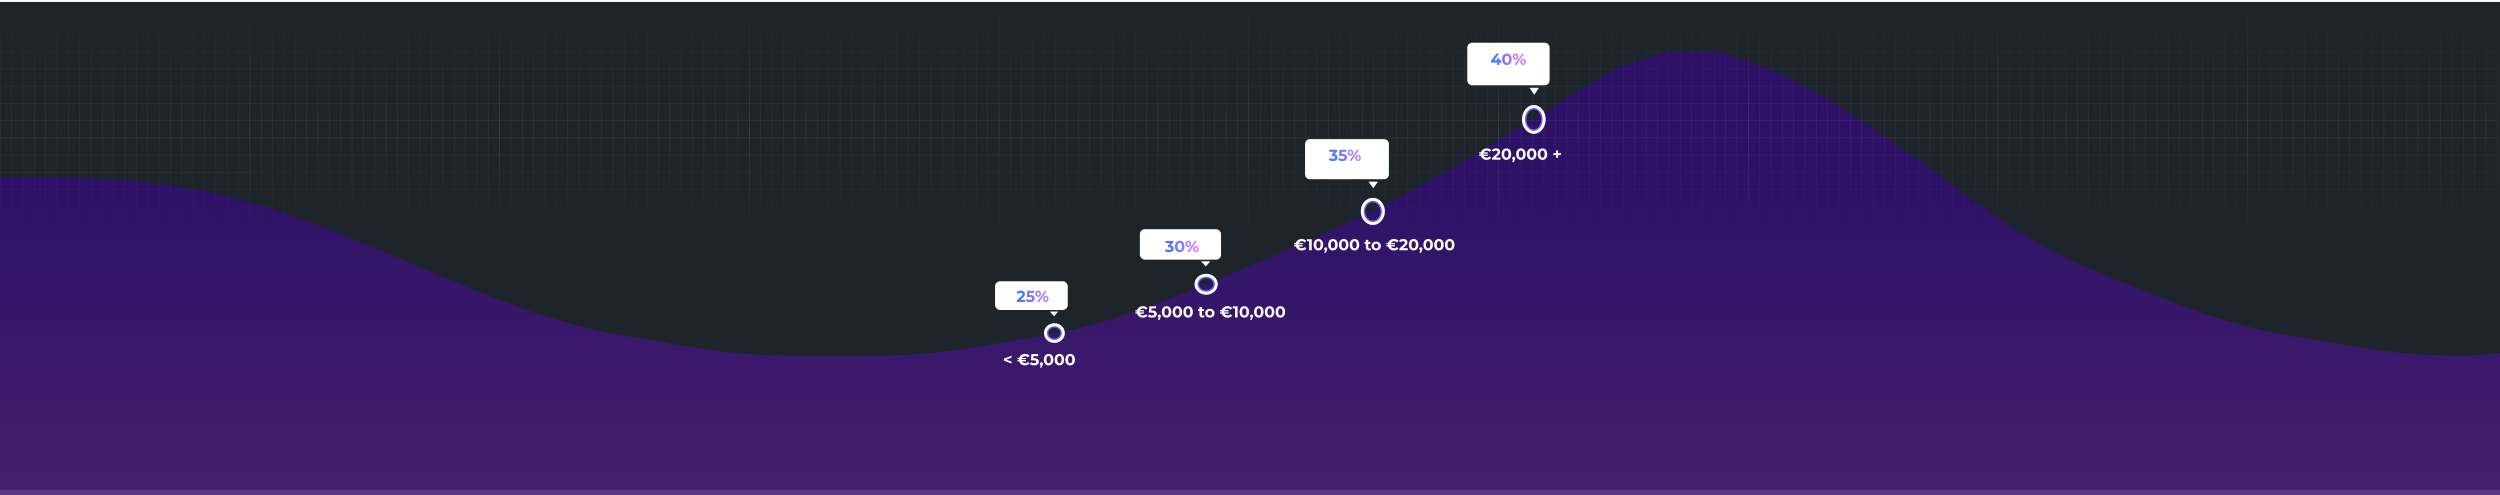 <svg width="5040" height="998" viewBox="0 0 5040 998" fill="none" xmlns="http://www.w3.org/2000/svg">
<g clip-path="url(#clip0_49_26)">
<path d="M5102 3.914H0V987.563H5102V3.914Z" fill="#1D242A"/>
<path d="M1750 717.264H1680H1610C1463 717.264 1400 699.416 1260 677.104C1120 654.792 980 595.296 840 535.8C700 476.302 568 418.506 420 387.058C280 357.31 140 357.31 70 357.31H0V1375.02H70H420H840H1260H1610H1680H1750H2100H2520H2940H3290H3360H3430H3780H4200H4620H4970H5040V711.941L4970 717.264C4823 717.264 4760 699.416 4620 677.104C4480 654.792 4340 595.296 4200 535.8C4060 476.302 3942.5 372.661 3794.5 271.88C3682 195.273 3615 150.726 3466.5 104.366H3360L3261 136.714C3181 183.374 3047.5 267.605 2917 344.655C2786.5 421.704 2660 476.302 2520 535.8C2380 595.296 2240 654.792 2100 677.104C1960 699.416 1897 717.264 1750 717.264Z" fill="url(#paint0_linear_49_26)"/>
<g filter="url(#filter0_f_49_26)">
<path d="M2142.11 671.5C2142.11 679.693 2135 686.77 2125.67 686.77C2116.34 686.77 2109.23 679.693 2109.23 671.5C2109.23 663.307 2116.34 656.23 2125.67 656.23C2135 656.23 2142.11 663.307 2142.11 671.5Z" stroke="#605DEC" stroke-width="9"/>
</g>
<path d="M2143.61 671.5C2143.61 680.602 2135.74 688.27 2125.67 688.27C2115.6 688.27 2107.73 680.602 2107.73 671.5C2107.73 662.398 2115.6 654.73 2125.67 654.73C2135.74 654.73 2143.61 662.398 2143.61 671.5Z" stroke="white" stroke-width="6"/>
<path d="M2039.22 732.915L2023.98 727.123V722.963L2039.22 717.171V721.171L2025.49 726.163V723.923L2039.22 728.915V732.915ZM2051.18 728.595V725.907H2068.43V728.595H2051.18ZM2051.18 724.179V721.491H2068.43V724.179H2051.18ZM2066.41 736.627C2064.66 736.627 2063.04 736.35 2061.55 735.795C2060.07 735.219 2058.79 734.408 2057.71 733.363C2056.62 732.318 2055.78 731.091 2055.18 729.683C2054.58 728.275 2054.28 726.728 2054.28 725.043C2054.28 723.358 2054.58 721.811 2055.18 720.403C2055.78 718.995 2056.62 717.768 2057.71 716.723C2058.79 715.678 2060.07 714.878 2061.55 714.323C2063.04 713.747 2064.66 713.459 2066.41 713.459C2068.35 713.459 2070.11 713.8 2071.69 714.483C2073.27 715.144 2074.58 716.126 2075.63 717.427L2072.33 720.499C2071.56 719.624 2070.71 718.974 2069.77 718.547C2068.83 718.099 2067.8 717.875 2066.67 717.875C2065.62 717.875 2064.66 718.046 2063.79 718.387C2062.91 718.728 2062.15 719.219 2061.51 719.859C2060.87 720.499 2060.37 721.256 2060.01 722.131C2059.67 723.006 2059.5 723.976 2059.5 725.043C2059.5 726.11 2059.67 727.08 2060.01 727.955C2060.37 728.83 2060.87 729.587 2061.51 730.227C2062.15 730.867 2062.91 731.358 2063.79 731.699C2064.66 732.04 2065.62 732.211 2066.67 732.211C2067.8 732.211 2068.83 731.998 2069.77 731.571C2070.71 731.123 2071.56 730.451 2072.33 729.555L2075.63 732.627C2074.58 733.928 2073.27 734.92 2071.69 735.603C2070.11 736.286 2068.35 736.627 2066.41 736.627ZM2085.02 736.627C2083.46 736.627 2081.92 736.424 2080.38 736.019C2078.87 735.592 2077.56 734.995 2076.48 734.227L2078.52 730.259C2079.38 730.878 2080.36 731.368 2081.47 731.731C2082.6 732.094 2083.74 732.275 2084.89 732.275C2086.19 732.275 2087.22 732.019 2087.96 731.507C2088.71 730.995 2089.08 730.28 2089.08 729.363C2089.08 728.787 2088.93 728.275 2088.64 727.827C2088.34 727.379 2087.8 727.038 2087.04 726.803C2086.29 726.568 2085.23 726.451 2083.87 726.451H2078.14L2079.29 713.843H2092.96V718.003H2081.15L2083.84 715.635L2083.04 724.627L2080.35 722.259H2085.08C2087.3 722.259 2089.08 722.568 2090.43 723.187C2091.79 723.784 2092.79 724.606 2093.4 725.651C2094.02 726.696 2094.33 727.88 2094.33 729.203C2094.33 730.526 2094 731.752 2093.34 732.883C2092.68 733.992 2091.65 734.899 2090.27 735.603C2088.9 736.286 2087.15 736.627 2085.02 736.627ZM2096.63 741.171L2098.74 733.491L2099.44 736.371C2098.53 736.371 2097.77 736.104 2097.17 735.571C2096.6 735.038 2096.31 734.302 2096.31 733.363C2096.31 732.424 2096.61 731.678 2097.2 731.123C2097.8 730.568 2098.54 730.291 2099.41 730.291C2100.31 730.291 2101.04 730.579 2101.62 731.155C2102.2 731.71 2102.48 732.446 2102.48 733.363C2102.48 733.64 2102.46 733.918 2102.42 734.195C2102.38 734.451 2102.29 734.771 2102.16 735.155C2102.06 735.518 2101.88 735.987 2101.62 736.563L2099.8 741.171H2096.63ZM2114 736.627C2112.17 736.627 2110.53 736.179 2109.08 735.283C2107.63 734.366 2106.48 733.043 2105.65 731.315C2104.82 729.587 2104.4 727.496 2104.4 725.043C2104.4 722.59 2104.82 720.499 2105.65 718.771C2106.48 717.043 2107.63 715.731 2109.08 714.835C2110.53 713.918 2112.17 713.459 2114 713.459C2115.86 713.459 2117.5 713.918 2118.93 714.835C2120.38 715.731 2121.52 717.043 2122.36 718.771C2123.19 720.499 2123.6 722.59 2123.6 725.043C2123.6 727.496 2123.19 729.587 2122.36 731.315C2121.52 733.043 2120.38 734.366 2118.93 735.283C2117.5 736.179 2115.86 736.627 2114 736.627ZM2114 732.243C2114.88 732.243 2115.64 731.998 2116.28 731.507C2116.94 731.016 2117.45 730.238 2117.81 729.171C2118.2 728.104 2118.39 726.728 2118.39 725.043C2118.39 723.358 2118.2 721.982 2117.81 720.915C2117.45 719.848 2116.94 719.07 2116.28 718.579C2115.64 718.088 2114.88 717.843 2114 717.843C2113.15 717.843 2112.39 718.088 2111.73 718.579C2111.09 719.07 2110.58 719.848 2110.2 720.915C2109.83 721.982 2109.65 723.358 2109.65 725.043C2109.65 726.728 2109.83 728.104 2110.2 729.171C2110.58 730.238 2111.09 731.016 2111.73 731.507C2112.39 731.998 2113.15 732.243 2114 732.243ZM2135.72 736.627C2133.89 736.627 2132.25 736.179 2130.8 735.283C2129.34 734.366 2128.2 733.043 2127.37 731.315C2126.54 729.587 2126.12 727.496 2126.12 725.043C2126.12 722.59 2126.54 720.499 2127.37 718.771C2128.2 717.043 2129.34 715.731 2130.8 714.835C2132.25 713.918 2133.89 713.459 2135.72 713.459C2137.58 713.459 2139.22 713.918 2140.65 714.835C2142.1 715.731 2143.24 717.043 2144.08 718.771C2144.91 720.499 2145.32 722.59 2145.32 725.043C2145.32 727.496 2144.91 729.587 2144.08 731.315C2143.24 733.043 2142.1 734.366 2140.65 735.283C2139.22 736.179 2137.58 736.627 2135.72 736.627ZM2135.72 732.243C2136.6 732.243 2137.36 731.998 2138 731.507C2138.66 731.016 2139.17 730.238 2139.53 729.171C2139.92 728.104 2140.11 726.728 2140.11 725.043C2140.11 723.358 2139.92 721.982 2139.53 720.915C2139.17 719.848 2138.66 719.07 2138 718.579C2137.36 718.088 2136.6 717.843 2135.72 717.843C2134.87 717.843 2134.11 718.088 2133.45 718.579C2132.81 719.07 2132.3 719.848 2131.92 720.915C2131.55 721.982 2131.37 723.358 2131.37 725.043C2131.37 726.728 2131.55 728.104 2131.92 729.171C2132.3 730.238 2132.81 731.016 2133.45 731.507C2134.11 731.998 2134.87 732.243 2135.72 732.243ZM2157.44 736.627C2155.61 736.627 2153.96 736.179 2152.51 735.283C2151.06 734.366 2149.92 733.043 2149.09 731.315C2148.26 729.587 2147.84 727.496 2147.84 725.043C2147.84 722.59 2148.26 720.499 2149.09 718.771C2149.92 717.043 2151.06 715.731 2152.51 714.835C2153.96 713.918 2155.61 713.459 2157.44 713.459C2159.3 713.459 2160.94 713.918 2162.37 714.835C2163.82 715.731 2164.96 717.043 2165.79 718.771C2166.63 720.499 2167.04 722.59 2167.04 725.043C2167.04 727.496 2166.63 729.587 2165.79 731.315C2164.96 733.043 2163.82 734.366 2162.37 735.283C2160.94 736.179 2159.3 736.627 2157.44 736.627ZM2157.44 732.243C2158.32 732.243 2159.07 731.998 2159.71 731.507C2160.38 731.016 2160.89 730.238 2161.25 729.171C2161.63 728.104 2161.83 726.728 2161.83 725.043C2161.83 723.358 2161.63 721.982 2161.25 720.915C2160.89 719.848 2160.38 719.07 2159.71 718.579C2159.07 718.088 2158.32 717.843 2157.44 717.843C2156.59 717.843 2155.83 718.088 2155.17 718.579C2154.53 719.07 2154.02 719.848 2153.63 720.915C2153.27 721.982 2153.09 723.358 2153.09 725.043C2153.09 726.728 2153.27 728.104 2153.63 729.171C2154.02 730.238 2154.53 731.016 2155.17 731.507C2155.83 731.998 2156.59 732.243 2157.44 732.243Z" fill="white"/>
<rect x="2006" y="567" width="146.595" height="57.899" rx="10" fill="white"/>
<path d="M2050.06 608.703V605.343L2058.7 597.183C2059.38 596.564 2059.88 596.009 2060.2 595.519C2060.52 595.028 2060.73 594.58 2060.84 594.175C2060.97 593.769 2061.03 593.396 2061.03 593.055C2061.03 592.159 2060.72 591.476 2060.1 591.007C2059.51 590.516 2058.62 590.271 2057.45 590.271C2056.51 590.271 2055.63 590.452 2054.82 590.815C2054.03 591.177 2053.36 591.743 2052.81 592.511L2049.03 590.079C2049.89 588.799 2051.08 587.785 2052.62 587.039C2054.15 586.292 2055.92 585.919 2057.93 585.919C2059.59 585.919 2061.04 586.196 2062.28 586.751C2063.54 587.284 2064.51 588.041 2065.19 589.023C2065.9 590.004 2066.25 591.177 2066.25 592.543C2066.25 593.268 2066.15 593.993 2065.96 594.719C2065.79 595.423 2065.43 596.169 2064.87 596.959C2064.34 597.748 2063.55 598.633 2062.5 599.615L2055.34 606.367L2054.34 604.479H2066.98V608.703H2050.06ZM2076.74 609.087C2075.18 609.087 2073.64 608.884 2072.1 608.479C2070.58 608.052 2069.28 607.455 2068.2 606.687L2070.24 602.719C2071.1 603.337 2072.08 603.828 2073.19 604.191C2074.32 604.553 2075.46 604.735 2076.61 604.735C2077.91 604.735 2078.94 604.479 2079.68 603.967C2080.43 603.455 2080.8 602.74 2080.8 601.823C2080.8 601.247 2080.65 600.735 2080.36 600.287C2080.06 599.839 2079.52 599.497 2078.76 599.263C2078.01 599.028 2076.95 598.911 2075.59 598.911H2069.86L2071.01 586.303H2084.68V590.463H2072.87L2075.56 588.095L2074.76 597.087L2072.07 594.719H2076.8C2079.02 594.719 2080.8 595.028 2082.15 595.647C2083.51 596.244 2084.5 597.065 2085.12 598.111C2085.74 599.156 2086.05 600.34 2086.05 601.663C2086.05 602.985 2085.72 604.212 2085.06 605.343C2084.4 606.452 2083.37 607.359 2081.99 608.063C2080.62 608.745 2078.87 609.087 2076.74 609.087ZM2091.07 608.703L2106.37 586.303H2110.18L2094.88 608.703H2091.07ZM2093.03 598.399C2091.94 598.399 2090.98 598.153 2090.15 597.663C2089.31 597.151 2088.65 596.436 2088.16 595.519C2087.69 594.58 2087.46 593.481 2087.46 592.223C2087.46 590.964 2087.69 589.876 2088.16 588.959C2088.65 588.041 2089.31 587.327 2090.15 586.815C2090.98 586.303 2091.94 586.047 2093.03 586.047C2094.11 586.047 2095.07 586.303 2095.91 586.815C2096.74 587.327 2097.39 588.041 2097.86 588.959C2098.33 589.876 2098.56 590.964 2098.56 592.223C2098.56 593.481 2098.33 594.58 2097.86 595.519C2097.39 596.436 2096.74 597.151 2095.91 597.663C2095.07 598.153 2094.11 598.399 2093.03 598.399ZM2093.03 595.775C2093.73 595.775 2094.3 595.487 2094.72 594.911C2095.15 594.313 2095.36 593.417 2095.36 592.223C2095.36 591.028 2095.15 590.143 2094.72 589.567C2094.3 588.969 2093.73 588.671 2093.03 588.671C2092.34 588.671 2091.78 588.969 2091.33 589.567C2090.9 590.143 2090.69 591.028 2090.69 592.223C2090.69 593.396 2090.9 594.281 2091.33 594.879C2091.78 595.476 2092.34 595.775 2093.03 595.775ZM2108.23 608.959C2107.16 608.959 2106.2 608.713 2105.35 608.223C2104.51 607.711 2103.86 606.996 2103.39 606.079C2102.92 605.14 2102.69 604.041 2102.69 602.783C2102.69 601.524 2102.92 600.436 2103.39 599.519C2103.86 598.601 2104.51 597.887 2105.35 597.375C2106.2 596.863 2107.16 596.607 2108.23 596.607C2109.34 596.607 2110.31 596.863 2111.14 597.375C2111.97 597.887 2112.62 598.601 2113.09 599.519C2113.56 600.436 2113.79 601.524 2113.79 602.783C2113.79 604.041 2113.56 605.14 2113.09 606.079C2112.62 606.996 2111.97 607.711 2111.14 608.223C2110.31 608.713 2109.34 608.959 2108.23 608.959ZM2108.23 606.335C2108.93 606.335 2109.5 606.047 2109.92 605.471C2110.35 604.873 2110.56 603.977 2110.56 602.783C2110.56 601.609 2110.35 600.724 2109.92 600.127C2109.5 599.529 2108.93 599.231 2108.23 599.231C2107.54 599.231 2106.98 599.529 2106.53 600.127C2106.1 600.703 2105.89 601.588 2105.89 602.783C2105.89 603.977 2106.1 604.873 2106.53 605.471C2106.98 606.047 2107.54 606.335 2108.23 606.335Z" fill="url(#paint1_linear_49_26)"/>
<path d="M2124.92 637.608L2116.5 628.076H2133.34L2124.92 637.608Z" fill="white"/>
<g filter="url(#filter1_f_49_26)">
<path d="M3111.45 240.755C3111.45 255.163 3102.03 265.256 3092.17 265.256C3082.32 265.256 3072.9 255.163 3072.9 240.755C3072.9 226.346 3082.32 216.254 3092.17 216.254C3102.03 216.254 3111.45 226.346 3111.45 240.755Z" stroke="#605DEC" stroke-width="9"/>
</g>
<path d="M3112.95 240.755C3112.95 255.699 3103.12 266.756 3092.17 266.756C3081.23 266.756 3071.4 255.699 3071.4 240.755C3071.4 225.81 3081.23 214.754 3092.17 214.754C3103.12 214.754 3112.95 225.81 3112.95 240.755Z" stroke="white" stroke-width="6"/>
<path d="M2981.96 314.272V311.584H2999.21V314.272H2981.96ZM2981.96 309.856V307.168H2999.21V309.856H2981.96ZM2997.19 322.304C2995.44 322.304 2993.82 322.027 2992.33 321.472C2990.86 320.896 2989.58 320.086 2988.49 319.04C2987.4 317.995 2986.56 316.768 2985.96 315.36C2985.36 313.952 2985.06 312.406 2985.06 310.72C2985.06 309.035 2985.36 307.488 2985.96 306.08C2986.56 304.672 2987.4 303.446 2988.49 302.4C2989.58 301.355 2990.86 300.555 2992.33 300C2993.82 299.424 2995.44 299.136 2997.19 299.136C2999.13 299.136 3000.89 299.478 3002.47 300.16C3004.05 300.822 3005.36 301.803 3006.41 303.104L3003.11 306.176C3002.34 305.302 3001.49 304.651 3000.55 304.224C2999.61 303.776 2998.58 303.552 2997.45 303.552C2996.4 303.552 2995.44 303.723 2994.57 304.064C2993.69 304.406 2992.94 304.896 2992.3 305.536C2991.66 306.176 2991.15 306.934 2990.79 307.808C2990.45 308.683 2990.28 309.654 2990.28 310.72C2990.28 311.787 2990.45 312.758 2990.79 313.632C2991.15 314.507 2991.66 315.264 2992.3 315.904C2992.94 316.544 2993.69 317.035 2994.57 317.376C2995.44 317.718 2996.4 317.888 2997.45 317.888C2998.58 317.888 2999.61 317.675 3000.55 317.248C3001.49 316.8 3002.34 316.128 3003.11 315.232L3006.41 318.304C3005.36 319.606 3004.05 320.598 3002.47 321.28C3000.89 321.963 2999.13 322.304 2997.19 322.304ZM3008.21 321.92V318.56L3016.85 310.4C3017.53 309.782 3018.04 309.227 3018.36 308.736C3018.68 308.246 3018.89 307.798 3019 307.392C3019.12 306.987 3019.19 306.614 3019.19 306.272C3019.19 305.376 3018.88 304.694 3018.26 304.224C3017.66 303.734 3016.78 303.488 3015.6 303.488C3014.67 303.488 3013.79 303.67 3012.98 304.032C3012.19 304.395 3011.52 304.96 3010.96 305.728L3007.19 303.296C3008.04 302.016 3009.24 301.003 3010.77 300.256C3012.31 299.51 3014.08 299.136 3016.08 299.136C3017.75 299.136 3019.2 299.414 3020.44 299.968C3021.69 300.502 3022.67 301.259 3023.35 302.24C3024.05 303.222 3024.4 304.395 3024.4 305.76C3024.4 306.486 3024.31 307.211 3024.12 307.936C3023.95 308.64 3023.58 309.387 3023.03 310.176C3022.49 310.966 3021.71 311.851 3020.66 312.832L3013.49 319.584L3012.5 317.696H3025.14V321.92H3008.21ZM3036.88 322.304C3035.04 322.304 3033.4 321.856 3031.95 320.96C3030.5 320.043 3029.36 318.72 3028.53 316.992C3027.7 315.264 3027.28 313.174 3027.28 310.72C3027.28 308.267 3027.7 306.176 3028.53 304.448C3029.36 302.72 3030.5 301.408 3031.95 300.512C3033.4 299.595 3035.04 299.136 3036.88 299.136C3038.74 299.136 3040.38 299.595 3041.81 300.512C3043.26 301.408 3044.4 302.72 3045.23 304.448C3046.06 306.176 3046.48 308.267 3046.48 310.72C3046.48 313.174 3046.06 315.264 3045.23 316.992C3044.4 318.72 3043.26 320.043 3041.81 320.96C3040.38 321.856 3038.74 322.304 3036.88 322.304ZM3036.88 317.92C3037.75 317.92 3038.51 317.675 3039.15 317.184C3039.81 316.694 3040.32 315.915 3040.69 314.848C3041.07 313.782 3041.26 312.406 3041.26 310.72C3041.26 309.035 3041.07 307.659 3040.69 306.592C3040.32 305.526 3039.81 304.747 3039.15 304.256C3038.51 303.766 3037.75 303.52 3036.88 303.52C3036.03 303.52 3035.27 303.766 3034.61 304.256C3033.97 304.747 3033.46 305.526 3033.07 306.592C3032.71 307.659 3032.53 309.035 3032.53 310.72C3032.53 312.406 3032.71 313.782 3033.07 314.848C3033.46 315.915 3033.97 316.694 3034.61 317.184C3035.27 317.675 3036.03 317.92 3036.88 317.92ZM3048.78 326.848L3050.9 319.168L3051.6 322.048C3050.68 322.048 3049.93 321.782 3049.33 321.248C3048.75 320.715 3048.46 319.979 3048.46 319.04C3048.46 318.102 3048.76 317.355 3049.36 316.8C3049.96 316.246 3050.69 315.968 3051.57 315.968C3052.46 315.968 3053.2 316.256 3053.78 316.832C3054.35 317.387 3054.64 318.123 3054.64 319.04C3054.64 319.318 3054.62 319.595 3054.58 319.872C3054.53 320.128 3054.45 320.448 3054.32 320.832C3054.21 321.195 3054.03 321.664 3053.78 322.24L3051.95 326.848H3048.78ZM3066.16 322.304C3064.33 322.304 3062.68 321.856 3061.23 320.96C3059.78 320.043 3058.64 318.72 3057.81 316.992C3056.98 315.264 3056.56 313.174 3056.56 310.72C3056.56 308.267 3056.98 306.176 3057.81 304.448C3058.64 302.72 3059.78 301.408 3061.23 300.512C3062.68 299.595 3064.33 299.136 3066.16 299.136C3068.02 299.136 3069.66 299.595 3071.09 300.512C3072.54 301.408 3073.68 302.72 3074.51 304.448C3075.34 306.176 3075.76 308.267 3075.76 310.72C3075.76 313.174 3075.34 315.264 3074.51 316.992C3073.68 318.72 3072.54 320.043 3071.09 320.96C3069.66 321.856 3068.02 322.304 3066.16 322.304ZM3066.16 317.92C3067.04 317.92 3067.79 317.675 3068.43 317.184C3069.09 316.694 3069.61 315.915 3069.97 314.848C3070.35 313.782 3070.54 312.406 3070.54 310.72C3070.54 309.035 3070.35 307.659 3069.97 306.592C3069.61 305.526 3069.09 304.747 3068.43 304.256C3067.79 303.766 3067.04 303.52 3066.16 303.52C3065.31 303.52 3064.55 303.766 3063.89 304.256C3063.25 304.747 3062.74 305.526 3062.35 306.592C3061.99 307.659 3061.81 309.035 3061.81 310.72C3061.81 312.406 3061.99 313.782 3062.35 314.848C3062.74 315.915 3063.25 316.694 3063.89 317.184C3064.55 317.675 3065.31 317.92 3066.16 317.92ZM3087.88 322.304C3086.04 322.304 3084.4 321.856 3082.95 320.96C3081.5 320.043 3080.36 318.72 3079.53 316.992C3078.7 315.264 3078.28 313.174 3078.28 310.72C3078.28 308.267 3078.7 306.176 3079.53 304.448C3080.36 302.72 3081.5 301.408 3082.95 300.512C3084.4 299.595 3086.04 299.136 3087.88 299.136C3089.74 299.136 3091.38 299.595 3092.81 300.512C3094.26 301.408 3095.4 302.72 3096.23 304.448C3097.06 306.176 3097.48 308.267 3097.48 310.72C3097.48 313.174 3097.06 315.264 3096.23 316.992C3095.4 318.72 3094.26 320.043 3092.81 320.96C3091.38 321.856 3089.74 322.304 3087.88 322.304ZM3087.88 317.92C3088.75 317.92 3089.51 317.675 3090.15 317.184C3090.81 316.694 3091.32 315.915 3091.69 314.848C3092.07 313.782 3092.26 312.406 3092.26 310.72C3092.26 309.035 3092.07 307.659 3091.69 306.592C3091.32 305.526 3090.81 304.747 3090.15 304.256C3089.51 303.766 3088.75 303.52 3087.88 303.52C3087.03 303.52 3086.27 303.766 3085.61 304.256C3084.97 304.747 3084.46 305.526 3084.07 306.592C3083.71 307.659 3083.53 309.035 3083.53 310.72C3083.53 312.406 3083.71 313.782 3084.07 314.848C3084.46 315.915 3084.97 316.694 3085.61 317.184C3086.27 317.675 3087.03 317.92 3087.88 317.92ZM3109.6 322.304C3107.76 322.304 3106.12 321.856 3104.67 320.96C3103.22 320.043 3102.08 318.72 3101.25 316.992C3100.41 315.264 3100 313.174 3100 310.72C3100 308.267 3100.41 306.176 3101.25 304.448C3102.08 302.72 3103.22 301.408 3104.67 300.512C3106.12 299.595 3107.76 299.136 3109.6 299.136C3111.45 299.136 3113.1 299.595 3114.53 300.512C3115.98 301.408 3117.12 302.72 3117.95 304.448C3118.78 306.176 3119.2 308.267 3119.2 310.72C3119.2 313.174 3118.78 315.264 3117.95 316.992C3117.12 318.72 3115.98 320.043 3114.53 320.96C3113.1 321.856 3111.45 322.304 3109.6 322.304ZM3109.6 317.92C3110.47 317.92 3111.23 317.675 3111.87 317.184C3112.53 316.694 3113.04 315.915 3113.41 314.848C3113.79 313.782 3113.98 312.406 3113.98 310.72C3113.98 309.035 3113.79 307.659 3113.41 306.592C3113.04 305.526 3112.53 304.747 3111.87 304.256C3111.23 303.766 3110.47 303.52 3109.6 303.52C3108.74 303.52 3107.99 303.766 3107.33 304.256C3106.69 304.747 3106.17 305.526 3105.79 306.592C3105.43 307.659 3105.25 309.035 3105.25 310.72C3105.25 312.406 3105.43 313.782 3105.79 314.848C3106.17 315.915 3106.69 316.694 3107.33 317.184C3107.99 317.675 3108.74 317.92 3109.6 317.92ZM3137.05 318.112V303.328H3141.18V318.112H3137.05ZM3131.52 312.672V308.768H3146.75V312.672H3131.52Z" fill="white"/>
<path d="M2958 96.102C2958 90.579 2962.48 86.102 2968 86.102H3042.27H3114C3119.52 86.102 3124 90.579 3124 96.102V161.903C3124 167.426 3119.52 171.903 3114 171.903H2968C2962.48 171.903 2958 167.426 2958 161.903V96.102Z" fill="white"/>
<path d="M3005.99 126.017V122.529L3016.55 108.321H3021.99L3011.66 122.529L3009.13 121.793H3026.76V126.017H3005.99ZM3018.06 130.721V126.017L3018.22 121.793V117.601H3023.11V130.721H3018.06ZM3037.91 131.105C3036.08 131.105 3034.43 130.657 3032.98 129.761C3031.53 128.844 3030.39 127.521 3029.56 125.793C3028.73 124.065 3028.31 121.975 3028.31 119.521C3028.31 117.068 3028.73 114.977 3029.56 113.249C3030.39 111.521 3031.53 110.209 3032.98 109.313C3034.43 108.396 3036.08 107.937 3037.91 107.937C3039.77 107.937 3041.41 108.396 3042.84 109.313C3044.29 110.209 3045.43 111.521 3046.26 113.249C3047.09 114.977 3047.51 117.068 3047.51 119.521C3047.51 121.975 3047.09 124.065 3046.26 125.793C3045.43 127.521 3044.29 128.844 3042.84 129.761C3041.41 130.657 3039.77 131.105 3037.91 131.105ZM3037.91 126.721C3038.79 126.721 3039.54 126.476 3040.18 125.985C3040.84 125.495 3041.36 124.716 3041.72 123.649C3042.1 122.583 3042.29 121.207 3042.29 119.521C3042.29 117.836 3042.1 116.46 3041.72 115.393C3041.36 114.327 3040.84 113.548 3040.18 113.057C3039.54 112.567 3038.79 112.321 3037.91 112.321C3037.06 112.321 3036.3 112.567 3035.64 113.057C3035 113.548 3034.49 114.327 3034.1 115.393C3033.74 116.46 3033.56 117.836 3033.56 119.521C3033.56 121.207 3033.74 122.583 3034.1 123.649C3034.49 124.716 3035 125.495 3035.64 125.985C3036.3 126.476 3037.06 126.721 3037.91 126.721ZM3053.26 130.721L3068.56 108.321H3072.37L3057.07 130.721H3053.26ZM3055.21 120.417C3054.13 120.417 3053.17 120.172 3052.33 119.681C3051.5 119.169 3050.84 118.455 3050.35 117.537C3049.88 116.599 3049.65 115.5 3049.65 114.241C3049.65 112.983 3049.88 111.895 3050.35 110.977C3050.84 110.06 3051.5 109.345 3052.33 108.833C3053.17 108.321 3054.13 108.065 3055.21 108.065C3056.3 108.065 3057.26 108.321 3058.09 108.833C3058.93 109.345 3059.58 110.06 3060.05 110.977C3060.51 111.895 3060.75 112.983 3060.75 114.241C3060.75 115.5 3060.51 116.599 3060.05 117.537C3059.58 118.455 3058.93 119.169 3058.09 119.681C3057.26 120.172 3056.3 120.417 3055.21 120.417ZM3055.21 117.793C3055.92 117.793 3056.48 117.505 3056.91 116.929C3057.34 116.332 3057.55 115.436 3057.55 114.241C3057.55 113.047 3057.34 112.161 3056.91 111.585C3056.48 110.988 3055.92 110.689 3055.21 110.689C3054.53 110.689 3053.97 110.988 3053.52 111.585C3053.09 112.161 3052.88 113.047 3052.88 114.241C3052.88 115.415 3053.09 116.3 3053.52 116.897C3053.97 117.495 3054.53 117.793 3055.21 117.793ZM3070.41 130.977C3069.35 130.977 3068.39 130.732 3067.53 130.241C3066.7 129.729 3066.05 129.015 3065.58 128.097C3065.11 127.159 3064.88 126.06 3064.88 124.801C3064.88 123.543 3065.11 122.455 3065.58 121.537C3066.05 120.62 3066.7 119.905 3067.53 119.393C3068.39 118.881 3069.35 118.625 3070.41 118.625C3071.52 118.625 3072.49 118.881 3073.33 119.393C3074.16 119.905 3074.81 120.62 3075.28 121.537C3075.75 122.455 3075.98 123.543 3075.98 124.801C3075.98 126.06 3075.75 127.159 3075.28 128.097C3074.81 129.015 3074.16 129.729 3073.33 130.241C3072.49 130.732 3071.52 130.977 3070.41 130.977ZM3070.41 128.353C3071.12 128.353 3071.68 128.065 3072.11 127.489C3072.54 126.892 3072.75 125.996 3072.75 124.801C3072.75 123.628 3072.54 122.743 3072.11 122.145C3071.68 121.548 3071.12 121.249 3070.41 121.249C3069.73 121.249 3069.17 121.548 3068.72 122.145C3068.29 122.721 3068.08 123.607 3068.08 124.801C3068.08 125.996 3068.29 126.892 3068.72 127.489C3069.17 128.065 3069.73 128.353 3070.41 128.353Z" fill="url(#paint2_linear_49_26)"/>
<path d="M3093.02 191.039L3083.46 177.056H3102.58L3093.02 191.039Z" fill="white"/>
<g filter="url(#filter2_f_49_26)">
<path d="M2787.34 426.196C2787.34 439.328 2778.02 449.02 2767.62 449.02C2757.23 449.02 2747.91 439.328 2747.91 426.196C2747.91 413.064 2757.23 403.372 2767.62 403.372C2778.02 403.372 2787.34 413.064 2787.34 426.196Z" stroke="#605DEC" stroke-width="9"/>
</g>
<path d="M2788.84 426.196C2788.84 439.981 2779.01 450.52 2767.62 450.52C2756.24 450.52 2746.41 439.981 2746.41 426.196C2746.41 412.411 2756.24 401.872 2767.62 401.872C2779.01 401.872 2788.84 412.411 2788.84 426.196Z" stroke="white" stroke-width="6"/>
<path d="M2608.96 496.913V494.225H2626.21V496.913H2608.96ZM2608.96 492.497V489.809H2626.21V492.497H2608.96ZM2624.19 504.945C2622.44 504.945 2620.82 504.667 2619.33 504.113C2617.86 503.537 2616.58 502.726 2615.49 501.681C2614.4 500.635 2613.56 499.409 2612.96 498.001C2612.36 496.593 2612.06 495.046 2612.06 493.361C2612.06 491.675 2612.36 490.129 2612.96 488.721C2613.56 487.313 2614.4 486.086 2615.49 485.041C2616.58 483.995 2617.86 483.195 2619.33 482.641C2620.82 482.065 2622.44 481.777 2624.19 481.777C2626.13 481.777 2627.89 482.118 2629.47 482.801C2631.05 483.462 2632.36 484.443 2633.41 485.745L2630.11 488.817C2629.34 487.942 2628.49 487.291 2627.55 486.865C2626.61 486.417 2625.58 486.193 2624.45 486.193C2623.4 486.193 2622.44 486.363 2621.57 486.705C2620.69 487.046 2619.94 487.537 2619.3 488.177C2618.66 488.817 2618.15 489.574 2617.79 490.449C2617.45 491.323 2617.28 492.294 2617.28 493.361C2617.28 494.427 2617.45 495.398 2617.79 496.273C2618.15 497.147 2618.66 497.905 2619.3 498.545C2619.94 499.185 2620.69 499.675 2621.57 500.017C2622.44 500.358 2623.4 500.529 2624.45 500.529C2625.58 500.529 2626.61 500.315 2627.55 499.889C2628.49 499.441 2629.34 498.769 2630.11 497.873L2633.41 500.945C2632.36 502.246 2631.05 503.238 2629.47 503.921C2627.89 504.603 2626.13 504.945 2624.19 504.945ZM2639.27 504.561V484.081L2641.51 486.321H2634.79V482.161H2644.45V504.561H2639.27ZM2657.94 504.945C2656.11 504.945 2654.46 504.497 2653.01 503.601C2651.56 502.683 2650.42 501.361 2649.59 499.633C2648.76 497.905 2648.34 495.814 2648.34 493.361C2648.34 490.907 2648.76 488.817 2649.59 487.089C2650.42 485.361 2651.56 484.049 2653.01 483.153C2654.46 482.235 2656.11 481.777 2657.94 481.777C2659.8 481.777 2661.44 482.235 2662.87 483.153C2664.32 484.049 2665.46 485.361 2666.29 487.089C2667.13 488.817 2667.54 490.907 2667.54 493.361C2667.54 495.814 2667.13 497.905 2666.29 499.633C2665.46 501.361 2664.32 502.683 2662.87 503.601C2661.44 504.497 2659.8 504.945 2657.94 504.945ZM2657.94 500.561C2658.82 500.561 2659.57 500.315 2660.21 499.825C2660.88 499.334 2661.39 498.555 2661.75 497.489C2662.13 496.422 2662.33 495.046 2662.33 493.361C2662.33 491.675 2662.13 490.299 2661.75 489.233C2661.39 488.166 2660.88 487.387 2660.21 486.897C2659.57 486.406 2658.82 486.161 2657.94 486.161C2657.09 486.161 2656.33 486.406 2655.67 486.897C2655.03 487.387 2654.52 488.166 2654.13 489.233C2653.77 490.299 2653.59 491.675 2653.59 493.361C2653.59 495.046 2653.77 496.422 2654.13 497.489C2654.52 498.555 2655.03 499.334 2655.67 499.825C2656.33 500.315 2657.09 500.561 2657.94 500.561ZM2669.85 509.489L2671.96 501.809L2672.66 504.689C2671.74 504.689 2670.99 504.422 2670.39 503.889C2669.81 503.355 2669.53 502.619 2669.53 501.681C2669.53 500.742 2669.82 499.995 2670.42 499.441C2671.02 498.886 2671.76 498.609 2672.63 498.609C2673.53 498.609 2674.26 498.897 2674.84 499.473C2675.41 500.027 2675.7 500.763 2675.7 501.681C2675.7 501.958 2675.68 502.235 2675.64 502.513C2675.6 502.769 2675.51 503.089 2675.38 503.473C2675.28 503.835 2675.09 504.305 2674.84 504.881L2673.01 509.489H2669.85ZM2687.22 504.945C2685.39 504.945 2683.75 504.497 2682.3 503.601C2680.84 502.683 2679.7 501.361 2678.87 499.633C2678.04 497.905 2677.62 495.814 2677.62 493.361C2677.62 490.907 2678.04 488.817 2678.87 487.089C2679.7 485.361 2680.84 484.049 2682.3 483.153C2683.75 482.235 2685.39 481.777 2687.22 481.777C2689.08 481.777 2690.72 482.235 2692.15 483.153C2693.6 484.049 2694.74 485.361 2695.58 487.089C2696.41 488.817 2696.82 490.907 2696.82 493.361C2696.82 495.814 2696.41 497.905 2695.58 499.633C2694.74 501.361 2693.6 502.683 2692.15 503.601C2690.72 504.497 2689.08 504.945 2687.22 504.945ZM2687.22 500.561C2688.1 500.561 2688.86 500.315 2689.5 499.825C2690.16 499.334 2690.67 498.555 2691.03 497.489C2691.42 496.422 2691.61 495.046 2691.61 493.361C2691.61 491.675 2691.42 490.299 2691.03 489.233C2690.67 488.166 2690.16 487.387 2689.5 486.897C2688.86 486.406 2688.1 486.161 2687.22 486.161C2686.37 486.161 2685.61 486.406 2684.95 486.897C2684.31 487.387 2683.8 488.166 2683.42 489.233C2683.05 490.299 2682.87 491.675 2682.87 493.361C2682.87 495.046 2683.05 496.422 2683.42 497.489C2683.8 498.555 2684.31 499.334 2684.95 499.825C2685.61 500.315 2686.37 500.561 2687.22 500.561ZM2708.94 504.945C2707.11 504.945 2705.46 504.497 2704.01 503.601C2702.56 502.683 2701.42 501.361 2700.59 499.633C2699.76 497.905 2699.34 495.814 2699.34 493.361C2699.34 490.907 2699.76 488.817 2700.59 487.089C2701.42 485.361 2702.56 484.049 2704.01 483.153C2705.46 482.235 2707.11 481.777 2708.94 481.777C2710.8 481.777 2712.44 482.235 2713.87 483.153C2715.32 484.049 2716.46 485.361 2717.29 487.089C2718.13 488.817 2718.54 490.907 2718.54 493.361C2718.54 495.814 2718.13 497.905 2717.29 499.633C2716.46 501.361 2715.32 502.683 2713.87 503.601C2712.44 504.497 2710.8 504.945 2708.94 504.945ZM2708.94 500.561C2709.82 500.561 2710.57 500.315 2711.21 499.825C2711.88 499.334 2712.39 498.555 2712.75 497.489C2713.13 496.422 2713.33 495.046 2713.33 493.361C2713.33 491.675 2713.13 490.299 2712.75 489.233C2712.39 488.166 2711.88 487.387 2711.21 486.897C2710.57 486.406 2709.82 486.161 2708.94 486.161C2708.09 486.161 2707.33 486.406 2706.67 486.897C2706.03 487.387 2705.52 488.166 2705.13 489.233C2704.77 490.299 2704.59 491.675 2704.59 493.361C2704.59 495.046 2704.77 496.422 2705.13 497.489C2705.52 498.555 2706.03 499.334 2706.67 499.825C2707.33 500.315 2708.09 500.561 2708.94 500.561ZM2730.66 504.945C2728.83 504.945 2727.18 504.497 2725.73 503.601C2724.28 502.683 2723.14 501.361 2722.31 499.633C2721.48 497.905 2721.06 495.814 2721.06 493.361C2721.06 490.907 2721.48 488.817 2722.31 487.089C2723.14 485.361 2724.28 484.049 2725.73 483.153C2727.18 482.235 2728.83 481.777 2730.66 481.777C2732.52 481.777 2734.16 482.235 2735.59 483.153C2737.04 484.049 2738.18 485.361 2739.01 487.089C2739.84 488.817 2740.26 490.907 2740.26 493.361C2740.26 495.814 2739.84 497.905 2739.01 499.633C2738.18 501.361 2737.04 502.683 2735.59 503.601C2734.16 504.497 2732.52 504.945 2730.66 504.945ZM2730.66 500.561C2731.54 500.561 2732.29 500.315 2732.93 499.825C2733.59 499.334 2734.11 498.555 2734.47 497.489C2734.85 496.422 2735.04 495.046 2735.04 493.361C2735.04 491.675 2734.85 490.299 2734.47 489.233C2734.11 488.166 2733.59 487.387 2732.93 486.897C2732.29 486.406 2731.54 486.161 2730.66 486.161C2729.81 486.161 2729.05 486.406 2728.39 486.897C2727.75 487.387 2727.24 488.166 2726.85 489.233C2726.49 490.299 2726.31 491.675 2726.31 493.361C2726.31 495.046 2726.49 496.422 2726.85 497.489C2727.24 498.555 2727.75 499.334 2728.39 499.825C2729.05 500.315 2729.81 500.561 2730.66 500.561ZM2759.94 504.817C2757.91 504.817 2756.33 504.305 2755.2 503.281C2754.07 502.235 2753.51 500.689 2753.51 498.641V483.537H2758.5V498.577C2758.5 499.302 2758.69 499.867 2759.07 500.273C2759.46 500.657 2759.98 500.849 2760.64 500.849C2761.43 500.849 2762.1 500.635 2762.66 500.209L2764 503.729C2763.49 504.091 2762.87 504.369 2762.15 504.561C2761.44 504.731 2760.71 504.817 2759.94 504.817ZM2750.85 491.569V487.729H2762.79V491.569H2750.85ZM2774.46 504.817C2772.63 504.817 2771 504.433 2769.57 503.665C2768.16 502.897 2767.04 501.851 2766.21 500.529C2765.4 499.185 2764.99 497.659 2764.99 495.953C2764.99 494.225 2765.4 492.699 2766.21 491.377C2767.04 490.033 2768.16 488.987 2769.57 488.241C2771 487.473 2772.63 487.089 2774.46 487.089C2776.28 487.089 2777.9 487.473 2779.33 488.241C2780.76 488.987 2781.88 490.022 2782.69 491.345C2783.5 492.667 2783.9 494.203 2783.9 495.953C2783.9 497.659 2783.5 499.185 2782.69 500.529C2781.88 501.851 2780.76 502.897 2779.33 503.665C2777.9 504.433 2776.28 504.817 2774.46 504.817ZM2774.46 500.721C2775.3 500.721 2776.04 500.529 2776.7 500.145C2777.37 499.761 2777.89 499.217 2778.27 498.513C2778.66 497.787 2778.85 496.934 2778.85 495.953C2778.85 494.95 2778.66 494.097 2778.27 493.393C2777.89 492.689 2777.37 492.145 2776.7 491.761C2776.04 491.377 2775.3 491.185 2774.46 491.185C2773.63 491.185 2772.89 491.377 2772.22 491.761C2771.56 492.145 2771.03 492.689 2770.62 493.393C2770.24 494.097 2770.05 494.95 2770.05 495.953C2770.05 496.934 2770.24 497.787 2770.62 498.513C2771.03 499.217 2771.56 499.761 2772.22 500.145C2772.89 500.529 2773.63 500.721 2774.46 500.721ZM2794.96 496.913V494.225H2812.21V496.913H2794.96ZM2794.96 492.497V489.809H2812.21V492.497H2794.96ZM2810.19 504.945C2808.44 504.945 2806.82 504.667 2805.33 504.113C2803.86 503.537 2802.58 502.726 2801.49 501.681C2800.4 500.635 2799.56 499.409 2798.96 498.001C2798.36 496.593 2798.06 495.046 2798.06 493.361C2798.06 491.675 2798.36 490.129 2798.96 488.721C2799.56 487.313 2800.4 486.086 2801.49 485.041C2802.58 483.995 2803.86 483.195 2805.33 482.641C2806.82 482.065 2808.44 481.777 2810.19 481.777C2812.13 481.777 2813.89 482.118 2815.47 482.801C2817.05 483.462 2818.36 484.443 2819.41 485.745L2816.11 488.817C2815.34 487.942 2814.49 487.291 2813.55 486.865C2812.61 486.417 2811.58 486.193 2810.45 486.193C2809.4 486.193 2808.44 486.363 2807.57 486.705C2806.69 487.046 2805.94 487.537 2805.3 488.177C2804.66 488.817 2804.15 489.574 2803.79 490.449C2803.45 491.323 2803.28 492.294 2803.28 493.361C2803.28 494.427 2803.45 495.398 2803.79 496.273C2804.15 497.147 2804.66 497.905 2805.3 498.545C2805.94 499.185 2806.69 499.675 2807.57 500.017C2808.44 500.358 2809.4 500.529 2810.45 500.529C2811.58 500.529 2812.61 500.315 2813.55 499.889C2814.49 499.441 2815.34 498.769 2816.11 497.873L2819.41 500.945C2818.36 502.246 2817.05 503.238 2815.47 503.921C2813.89 504.603 2812.13 504.945 2810.19 504.945ZM2821.21 504.561V501.201L2829.85 493.041C2830.53 492.422 2831.04 491.867 2831.36 491.377C2831.68 490.886 2831.89 490.438 2832 490.033C2832.12 489.627 2832.19 489.254 2832.19 488.913C2832.19 488.017 2831.88 487.334 2831.26 486.865C2830.66 486.374 2829.78 486.129 2828.6 486.129C2827.67 486.129 2826.79 486.31 2825.98 486.673C2825.19 487.035 2824.52 487.601 2823.96 488.369L2820.19 485.937C2821.04 484.657 2822.24 483.643 2823.77 482.897C2825.31 482.15 2827.08 481.777 2829.08 481.777C2830.75 481.777 2832.2 482.054 2833.44 482.609C2834.69 483.142 2835.67 483.899 2836.35 484.881C2837.05 485.862 2837.4 487.035 2837.4 488.401C2837.4 489.126 2837.31 489.851 2837.12 490.577C2836.95 491.281 2836.58 492.027 2836.03 492.817C2835.49 493.606 2834.71 494.491 2833.66 495.473L2826.49 502.225L2825.5 500.337H2838.14V504.561H2821.21ZM2849.88 504.945C2848.04 504.945 2846.4 504.497 2844.95 503.601C2843.5 502.683 2842.36 501.361 2841.53 499.633C2840.7 497.905 2840.28 495.814 2840.28 493.361C2840.28 490.907 2840.7 488.817 2841.53 487.089C2842.36 485.361 2843.5 484.049 2844.95 483.153C2846.4 482.235 2848.04 481.777 2849.88 481.777C2851.74 481.777 2853.38 482.235 2854.81 483.153C2856.26 484.049 2857.4 485.361 2858.23 487.089C2859.06 488.817 2859.48 490.907 2859.48 493.361C2859.48 495.814 2859.06 497.905 2858.23 499.633C2857.4 501.361 2856.26 502.683 2854.81 503.601C2853.38 504.497 2851.74 504.945 2849.88 504.945ZM2849.88 500.561C2850.75 500.561 2851.51 500.315 2852.15 499.825C2852.81 499.334 2853.32 498.555 2853.69 497.489C2854.07 496.422 2854.26 495.046 2854.26 493.361C2854.26 491.675 2854.07 490.299 2853.69 489.233C2853.32 488.166 2852.81 487.387 2852.15 486.897C2851.51 486.406 2850.75 486.161 2849.88 486.161C2849.03 486.161 2848.27 486.406 2847.61 486.897C2846.97 487.387 2846.46 488.166 2846.07 489.233C2845.71 490.299 2845.53 491.675 2845.53 493.361C2845.53 495.046 2845.71 496.422 2846.07 497.489C2846.46 498.555 2846.97 499.334 2847.61 499.825C2848.27 500.315 2849.03 500.561 2849.88 500.561ZM2861.78 509.489L2863.9 501.809L2864.6 504.689C2863.68 504.689 2862.93 504.422 2862.33 503.889C2861.75 503.355 2861.46 502.619 2861.46 501.681C2861.46 500.742 2861.76 499.995 2862.36 499.441C2862.96 498.886 2863.69 498.609 2864.57 498.609C2865.46 498.609 2866.2 498.897 2866.78 499.473C2867.35 500.027 2867.64 500.763 2867.64 501.681C2867.64 501.958 2867.62 502.235 2867.58 502.513C2867.53 502.769 2867.45 503.089 2867.32 503.473C2867.21 503.835 2867.03 504.305 2866.78 504.881L2864.95 509.489H2861.78ZM2879.16 504.945C2877.33 504.945 2875.68 504.497 2874.23 503.601C2872.78 502.683 2871.64 501.361 2870.81 499.633C2869.98 497.905 2869.56 495.814 2869.56 493.361C2869.56 490.907 2869.98 488.817 2870.81 487.089C2871.64 485.361 2872.78 484.049 2874.23 483.153C2875.68 482.235 2877.33 481.777 2879.16 481.777C2881.02 481.777 2882.66 482.235 2884.09 483.153C2885.54 484.049 2886.68 485.361 2887.51 487.089C2888.34 488.817 2888.76 490.907 2888.76 493.361C2888.76 495.814 2888.34 497.905 2887.51 499.633C2886.68 501.361 2885.54 502.683 2884.09 503.601C2882.66 504.497 2881.02 504.945 2879.16 504.945ZM2879.16 500.561C2880.04 500.561 2880.79 500.315 2881.43 499.825C2882.09 499.334 2882.61 498.555 2882.97 497.489C2883.35 496.422 2883.54 495.046 2883.54 493.361C2883.54 491.675 2883.35 490.299 2882.97 489.233C2882.61 488.166 2882.09 487.387 2881.43 486.897C2880.79 486.406 2880.04 486.161 2879.16 486.161C2878.31 486.161 2877.55 486.406 2876.89 486.897C2876.25 487.387 2875.74 488.166 2875.35 489.233C2874.99 490.299 2874.81 491.675 2874.81 493.361C2874.81 495.046 2874.99 496.422 2875.35 497.489C2875.74 498.555 2876.25 499.334 2876.89 499.825C2877.55 500.315 2878.31 500.561 2879.16 500.561ZM2900.88 504.945C2899.04 504.945 2897.4 504.497 2895.95 503.601C2894.5 502.683 2893.36 501.361 2892.53 499.633C2891.7 497.905 2891.28 495.814 2891.28 493.361C2891.28 490.907 2891.7 488.817 2892.53 487.089C2893.36 485.361 2894.5 484.049 2895.95 483.153C2897.4 482.235 2899.04 481.777 2900.88 481.777C2902.74 481.777 2904.38 482.235 2905.81 483.153C2907.26 484.049 2908.4 485.361 2909.23 487.089C2910.06 488.817 2910.48 490.907 2910.48 493.361C2910.48 495.814 2910.06 497.905 2909.23 499.633C2908.4 501.361 2907.26 502.683 2905.81 503.601C2904.38 504.497 2902.74 504.945 2900.88 504.945ZM2900.88 500.561C2901.75 500.561 2902.51 500.315 2903.15 499.825C2903.81 499.334 2904.32 498.555 2904.69 497.489C2905.07 496.422 2905.26 495.046 2905.26 493.361C2905.26 491.675 2905.07 490.299 2904.69 489.233C2904.32 488.166 2903.81 487.387 2903.15 486.897C2902.51 486.406 2901.75 486.161 2900.88 486.161C2900.03 486.161 2899.27 486.406 2898.61 486.897C2897.97 487.387 2897.46 488.166 2897.07 489.233C2896.71 490.299 2896.53 491.675 2896.53 493.361C2896.53 495.046 2896.71 496.422 2897.07 497.489C2897.46 498.555 2897.97 499.334 2898.61 499.825C2899.27 500.315 2900.03 500.561 2900.88 500.561ZM2922.6 504.945C2920.76 504.945 2919.12 504.497 2917.67 503.601C2916.22 502.683 2915.08 501.361 2914.25 499.633C2913.41 497.905 2913 495.814 2913 493.361C2913 490.907 2913.41 488.817 2914.25 487.089C2915.08 485.361 2916.22 484.049 2917.67 483.153C2919.12 482.235 2920.76 481.777 2922.6 481.777C2924.45 481.777 2926.1 482.235 2927.53 483.153C2928.98 484.049 2930.12 485.361 2930.95 487.089C2931.78 488.817 2932.2 490.907 2932.2 493.361C2932.2 495.814 2931.78 497.905 2930.95 499.633C2930.12 501.361 2928.98 502.683 2927.53 503.601C2926.1 504.497 2924.45 504.945 2922.6 504.945ZM2922.6 500.561C2923.47 500.561 2924.23 500.315 2924.87 499.825C2925.53 499.334 2926.04 498.555 2926.41 497.489C2926.79 496.422 2926.98 495.046 2926.98 493.361C2926.98 491.675 2926.79 490.299 2926.41 489.233C2926.04 488.166 2925.53 487.387 2924.87 486.897C2924.23 486.406 2923.47 486.161 2922.6 486.161C2921.74 486.161 2920.99 486.406 2920.33 486.897C2919.69 487.387 2919.17 488.166 2918.79 489.233C2918.43 490.299 2918.25 491.675 2918.25 493.361C2918.25 495.046 2918.43 496.422 2918.79 497.489C2919.17 498.555 2919.69 499.334 2920.33 499.825C2920.99 500.315 2921.74 500.561 2922.6 500.561Z" fill="white"/>
<path d="M2630.99 290.484C2630.99 284.961 2635.47 280.484 2640.99 280.484H2716.81H2790.03C2795.56 280.484 2800.03 284.961 2800.03 290.484V351.325C2800.03 356.847 2795.56 361.325 2790.03 361.325H2640.99C2635.47 361.325 2630.99 356.847 2630.99 351.325V290.484Z" fill="white"/>
<path d="M2687.37 324.699C2685.81 324.699 2684.26 324.497 2682.73 324.091C2681.19 323.665 2679.89 323.067 2678.82 322.299L2680.84 318.331C2681.69 318.95 2682.68 319.441 2683.81 319.803C2684.95 320.166 2686.09 320.347 2687.24 320.347C2688.54 320.347 2689.56 320.091 2690.31 319.579C2691.06 319.067 2691.43 318.363 2691.43 317.467C2691.43 316.614 2691.1 315.942 2690.44 315.451C2689.78 314.961 2688.71 314.715 2687.24 314.715H2684.87V311.291L2691.11 304.219L2691.69 306.075H2679.94V301.915H2695.62V305.275L2689.41 312.347L2686.79 310.843H2688.29C2691.05 310.843 2693.13 311.462 2694.53 312.699C2695.94 313.937 2696.65 315.526 2696.65 317.467C2696.65 318.726 2696.32 319.91 2695.65 321.019C2694.99 322.107 2693.98 322.993 2692.61 323.675C2691.25 324.358 2689.5 324.699 2687.37 324.699ZM2706.34 324.699C2704.79 324.699 2703.24 324.497 2701.7 324.091C2700.19 323.665 2698.89 323.067 2697.8 322.299L2699.85 318.331C2700.7 318.95 2701.68 319.441 2702.79 319.803C2703.92 320.166 2705.06 320.347 2706.22 320.347C2707.52 320.347 2708.54 320.091 2709.29 319.579C2710.03 319.067 2710.41 318.353 2710.41 317.435C2710.41 316.859 2710.26 316.347 2709.96 315.899C2709.66 315.451 2709.13 315.11 2708.36 314.875C2707.61 314.641 2706.56 314.523 2705.19 314.523H2699.46L2700.62 301.915H2714.28V306.075H2702.47L2705.16 303.707L2704.36 312.699L2701.67 310.331H2706.41C2708.63 310.331 2710.41 310.641 2711.75 311.259C2713.12 311.857 2714.11 312.678 2714.73 313.723C2715.35 314.769 2715.66 315.953 2715.66 317.275C2715.66 318.598 2715.33 319.825 2714.66 320.955C2714 322.065 2712.98 322.971 2711.59 323.675C2710.23 324.358 2708.48 324.699 2706.34 324.699ZM2720.68 324.315L2735.97 301.915H2739.78L2724.49 324.315H2720.68ZM2722.63 314.011C2721.54 314.011 2720.58 313.766 2719.75 313.275C2718.92 312.763 2718.26 312.049 2717.77 311.131C2717.3 310.193 2717.06 309.094 2717.06 307.835C2717.06 306.577 2717.3 305.489 2717.77 304.571C2718.26 303.654 2718.92 302.939 2719.75 302.427C2720.58 301.915 2721.54 301.659 2722.63 301.659C2723.72 301.659 2724.68 301.915 2725.51 302.427C2726.34 302.939 2726.99 303.654 2727.46 304.571C2727.93 305.489 2728.17 306.577 2728.17 307.835C2728.17 309.094 2727.93 310.193 2727.46 311.131C2726.99 312.049 2726.34 312.763 2725.51 313.275C2724.68 313.766 2723.72 314.011 2722.63 314.011ZM2722.63 311.387C2723.33 311.387 2723.9 311.099 2724.33 310.523C2724.75 309.926 2724.97 309.03 2724.97 307.835C2724.97 306.641 2724.75 305.755 2724.33 305.179C2723.9 304.582 2723.33 304.283 2722.63 304.283C2721.95 304.283 2721.38 304.582 2720.93 305.179C2720.51 305.755 2720.29 306.641 2720.29 307.835C2720.29 309.009 2720.51 309.894 2720.93 310.491C2721.38 311.089 2721.95 311.387 2722.63 311.387ZM2737.83 324.571C2736.76 324.571 2735.8 324.326 2734.95 323.835C2734.12 323.323 2733.47 322.609 2733 321.691C2732.53 320.753 2732.29 319.654 2732.29 318.395C2732.29 317.137 2732.53 316.049 2733 315.131C2733.47 314.214 2734.12 313.499 2734.95 312.987C2735.8 312.475 2736.76 312.219 2737.83 312.219C2738.94 312.219 2739.91 312.475 2740.74 312.987C2741.57 313.499 2742.23 314.214 2742.69 315.131C2743.16 316.049 2743.4 317.137 2743.4 318.395C2743.4 319.654 2743.16 320.753 2742.69 321.691C2742.23 322.609 2741.57 323.323 2740.74 323.835C2739.91 324.326 2738.94 324.571 2737.83 324.571ZM2737.83 321.947C2738.53 321.947 2739.1 321.659 2739.53 321.083C2739.95 320.486 2740.17 319.59 2740.17 318.395C2740.17 317.222 2739.95 316.337 2739.53 315.739C2739.1 315.142 2738.53 314.843 2737.83 314.843C2737.15 314.843 2736.58 315.142 2736.13 315.739C2735.71 316.315 2735.49 317.201 2735.49 318.395C2735.49 319.59 2735.71 320.486 2736.13 321.083C2736.58 321.659 2737.15 321.947 2737.83 321.947Z" fill="url(#paint3_linear_49_26)"/>
<path d="M2768.49 379.354L2758.75 366.18H2778.23L2768.49 379.354Z" fill="white"/>
<path d="M2013.96 0.62L2013.96 765M2036.84 0.62L2036.84 765M2059.72 0.62L2059.72 765M2082.6 0.62L2082.6 765M2105.48 0.62L2105.48 765M2128.36 0.62L2128.36 765M2151.24 0.62L2151.24 765M2174.13 0.62L2174.13 765M2197.01 0.62L2197.01 765M2219.89 0.62L2219.89 765M2242.77 0.62V765M2265.65 0.62V765M2288.53 0.62V765M2311.41 0.62V765M2334.29 0.62V765M2357.18 0.62V765M2380.06 0.62V765M2402.94 0.62V765M2425.82 0.62V765M2448.7 0.62L2448.7 765M2471.58 0.62L2471.58 765M2494.46 0.62L2494.46 765M2517.34 0.62L2517.34 765M2013.55 764.38L2516.94 764.38M2013.55 729.635L2516.94 729.635M2013.55 694.89L2516.94 694.891M2013.55 660.146L2516.94 660.146M2013.55 625.401L2516.94 625.402M2013.55 590.657L2516.94 590.657M2013.55 555.912L2516.94 555.912M2013.55 521.168L2516.94 521.168M2013.55 486.423L2516.94 486.423M2013.55 451.679L2516.94 451.679M2013.55 416.934L2516.94 416.934M2013.55 382.19L2516.94 382.19M2013.55 347.445L2516.94 347.445M2013.55 312.701L2516.94 312.701M2013.55 277.956L2516.94 277.956M2013.55 243.212L2516.94 243.212M2013.55 208.467L2516.94 208.467M2013.55 173.723L2516.94 173.723M2013.55 138.978L2516.94 138.978M2013.55 104.234L2516.94 104.234M2013.55 69.489L2516.94 69.489M2013.55 34.745L2516.94 34.745M2013.55 0L2516.94 5.14551e-05" stroke="url(#paint4_linear_49_26)" stroke-opacity="0.1"/>
<path d="M503.796 0.62L503.796 765M526.677 0.62L526.677 765M549.558 0.62L549.558 765M572.44 0.62L572.439 765M595.321 0.62L595.321 765M618.202 0.62L618.202 765M641.083 0.62L641.083 765M663.964 0.62L663.964 765M686.846 0.62L686.846 765M709.727 0.62L709.727 765M732.608 0.62V765M755.489 0.62V765M778.371 0.62V765M801.252 0.62V765M824.133 0.62V765M847.014 0.62V765M869.896 0.62V765M892.777 0.62V765M915.658 0.62V765M938.539 0.62L938.539 765M961.42 0.62L961.42 765M984.302 0.62L984.302 765M1007.18 0.62L1007.18 765M503.387 764.38L1006.77 764.38M503.387 729.635L1006.77 729.635M503.387 694.891L1006.77 694.891M503.387 660.146L1006.77 660.146M503.387 625.401L1006.77 625.402M503.387 590.657L1006.77 590.657M503.387 555.912L1006.77 555.913M503.387 521.168L1006.77 521.168M503.387 486.423L1006.77 486.423M503.387 451.679L1006.77 451.679M503.387 416.934L1006.77 416.934M503.387 382.19L1006.77 382.19M503.387 347.445L1006.77 347.445M503.387 312.701L1006.77 312.701M503.387 277.956L1006.77 277.956M503.387 243.212L1006.77 243.212M503.387 208.467L1006.77 208.467M503.387 173.723L1006.77 173.723M503.387 138.978L1006.77 138.978M503.387 104.234L1006.77 104.234M503.387 69.489L1006.77 69.489M503.387 34.745L1006.77 34.745M503.387 0L1006.77 5.14551e-05" stroke="url(#paint5_linear_49_26)" stroke-opacity="0.1"/>
<path d="M0.409 0.62L0.409 765M23.29 0.62L23.29 765M46.171 0.62L46.171 765M69.052 0.62L69.052 765M91.933 0.62L91.933 765M114.815 0.62L114.815 765M137.696 0.62L137.696 765M160.577 0.62L160.577 765M183.458 0.62L183.458 765M206.34 0.62L206.34 765M229.221 0.62V765M252.102 0.62V765M274.983 0.62V765M297.865 0.62V765M320.746 0.62V765M343.627 0.62V765M366.508 0.62V765M389.39 0.62V765M412.271 0.62V765M435.152 0.62L435.152 765M458.033 0.62L458.033 765M480.915 0.62L480.914 765M503.796 0.62L503.796 765M0 764.38L503.387 764.38M0 729.635L503.387 729.635M0 694.891L503.387 694.891M0 660.146L503.387 660.146M0 625.401L503.387 625.402M0 590.657L503.387 590.657M0 555.912L503.387 555.913M0 521.168L503.387 521.168M0 486.423L503.387 486.423M0 451.679L503.387 451.679M0 416.934L503.387 416.934M0 382.19L503.387 382.19M0 347.445L503.387 347.445M0 312.701L503.387 312.701M0 277.956L503.387 277.956M0 243.212L503.387 243.212M0 208.467L503.387 208.467M0 173.723L503.387 173.723M0 138.978L503.387 138.978M0 104.234L503.387 104.234M0 69.489L503.387 69.489M0 34.745L503.387 34.745M0 0L503.387 5.14551e-05" stroke="url(#paint6_linear_49_26)" stroke-opacity="0.1"/>
<path d="M1007.18 0.62L1007.18 765M1030.06 0.62L1030.06 765M1052.95 0.62L1052.95 765M1075.83 0.62L1075.83 765M1098.71 0.62L1098.71 765M1121.59 0.62L1121.59 765M1144.47 0.62L1144.47 765M1167.35 0.62L1167.35 765M1190.23 0.62L1190.23 765M1213.11 0.62L1213.11 765M1236 0.62V765M1258.88 0.62V765M1281.76 0.62V765M1304.64 0.62V765M1327.52 0.62V765M1350.4 0.62V765M1373.28 0.62V765M1396.16 0.62V765M1419.05 0.62V765M1441.93 0.62L1441.93 765M1464.81 0.62L1464.81 765M1487.69 0.62L1487.69 765M1510.57 0.62L1510.57 765M1006.77 764.38L1510.16 764.38M1006.77 729.635L1510.16 729.635M1006.77 694.891L1510.16 694.891M1006.77 660.146L1510.16 660.146M1006.77 625.401L1510.16 625.402M1006.77 590.657L1510.16 590.657M1006.77 555.912L1510.16 555.913M1006.77 521.168L1510.16 521.168M1006.77 486.423L1510.16 486.423M1006.77 451.679L1510.16 451.679M1006.77 416.934L1510.16 416.934M1006.77 382.19L1510.16 382.19M1006.77 347.445L1510.16 347.445M1006.77 312.701L1510.16 312.701M1006.77 277.956L1510.16 277.956M1006.77 243.212L1510.16 243.212M1006.77 208.467L1510.16 208.467M1006.77 173.723L1510.16 173.723M1006.77 138.978L1510.16 138.978M1006.77 104.234L1510.16 104.234M1006.77 69.489L1510.16 69.489M1006.77 34.745L1510.16 34.745M1006.77 0L1510.16 5.14551e-05" stroke="url(#paint7_linear_49_26)" stroke-opacity="0.1"/>
<path d="M1510.57 0.62L1510.57 765M1533.45 0.62L1533.45 765M1556.33 0.62L1556.33 765M1579.21 0.62L1579.21 765M1602.09 0.62L1602.09 765M1624.98 0.62L1624.98 765M1647.86 0.62L1647.86 765M1670.74 0.62L1670.74 765M1693.62 0.62L1693.62 765M1716.5 0.62L1716.5 765M1739.38 0.62V765M1762.26 0.62V765M1785.14 0.62V765M1808.03 0.62V765M1830.91 0.62V765M1853.79 0.62V765M1876.67 0.62V765M1899.55 0.62V765M1922.43 0.62V765M1945.31 0.62L1945.31 765M1968.19 0.62L1968.19 765M1991.08 0.62L1991.08 765M2013.96 0.62L2013.96 765M1510.16 764.38L2013.55 764.38M1510.16 729.635L2013.55 729.635M1510.16 694.891L2013.55 694.891M1510.16 660.146L2013.55 660.146M1510.16 625.401L2013.55 625.402M1510.16 590.657L2013.55 590.657M1510.16 555.912L2013.55 555.913M1510.16 521.168L2013.55 521.168M1510.16 486.423L2013.55 486.423M1510.16 451.679L2013.55 451.679M1510.16 416.934L2013.55 416.934M1510.16 382.19L2013.55 382.19M1510.16 347.445L2013.55 347.445M1510.16 312.701L2013.55 312.701M1510.16 277.956L2013.55 277.956M1510.16 243.212L2013.55 243.212M1510.16 208.467L2013.55 208.467M1510.16 173.723L2013.55 173.723M1510.16 138.978L2013.55 138.978M1510.16 104.234L2013.55 104.234M1510.16 69.489L2013.55 69.489M1510.16 34.745L2013.55 34.745M1510.16 0L2013.55 5.14551e-05" stroke="url(#paint8_linear_49_26)" stroke-opacity="0.1"/>
<path d="M4531.3 0.62L4531.3 765M4554.18 0.62L4554.18 765M4577.06 0.62L4577.06 765M4599.95 0.62L4599.95 765M4622.83 0.62L4622.83 765M4645.71 0.62L4645.71 765M4668.59 0.62L4668.59 765M4691.47 0.62L4691.47 765M4714.35 0.62L4714.35 765M4737.23 0.62L4737.23 765M4760.11 0.62V765M4782.99 0.62V765M4805.88 0.62V765M4828.76 0.62V765M4851.64 0.62V765M4874.52 0.62V765M4897.4 0.62V765M4920.28 0.62V765M4943.16 0.62V765M4966.04 0.62L4966.04 765M4988.93 0.62L4988.93 765M5011.81 0.62L5011.81 765M5034.69 0.62L5034.69 765M4530.89 764.38L5034.28 764.38M4530.89 729.635L5034.28 729.635M4530.89 694.891L5034.28 694.891M4530.89 660.146L5034.28 660.146M4530.89 625.401L5034.28 625.402M4530.89 590.657L5034.28 590.657M4530.89 555.912L5034.28 555.913M4530.89 521.168L5034.28 521.168M4530.89 486.423L5034.28 486.423M4530.89 451.679L5034.28 451.679M4530.89 416.934L5034.28 416.934M4530.89 382.19L5034.28 382.19M4530.89 347.445L5034.28 347.445M4530.89 312.701L5034.28 312.701M4530.89 277.956L5034.28 277.956M4530.89 243.212L5034.28 243.212M4530.89 208.467L5034.28 208.467M4530.89 173.723L5034.28 173.723M4530.89 138.978L5034.28 138.978M4530.89 104.234L5034.28 104.234M4530.89 69.489L5034.28 69.489M4530.89 34.745L5034.28 34.745M4530.89 0L5034.28 5.14551e-05" stroke="url(#paint9_linear_49_26)" stroke-opacity="0.1"/>
<path d="M3021.14 0.62L3021.14 765M3044.02 0.62L3044.02 765M3066.9 0.62L3066.9 765M3089.78 0.62L3089.78 765M3112.66 0.62L3112.66 765M3135.55 0.62L3135.55 765M3158.43 0.62L3158.43 765M3181.31 0.62L3181.31 765M3204.19 0.62L3204.19 765M3227.07 0.62L3227.07 765M3249.95 0.62V765M3272.83 0.62V765M3295.71 0.62V765M3318.6 0.62V765M3341.48 0.62V765M3364.36 0.62V765M3387.24 0.62V765M3410.12 0.62V765M3433 0.62V765M3455.88 0.62L3455.88 765M3478.76 0.62L3478.76 765M3501.65 0.62L3501.65 765M3524.53 0.62L3524.53 765M3020.73 764.38L3524.12 764.38M3020.73 729.635L3524.12 729.635M3020.73 694.891L3524.12 694.891M3020.73 660.146L3524.12 660.146M3020.73 625.401L3524.12 625.402M3020.73 590.657L3524.12 590.657M3020.73 555.912L3524.12 555.913M3020.73 521.168L3524.12 521.168M3020.73 486.423L3524.12 486.423M3020.73 451.679L3524.12 451.679M3020.73 416.934L3524.12 416.934M3020.73 382.19L3524.12 382.19M3020.73 347.445L3524.12 347.445M3020.73 312.701L3524.12 312.701M3020.73 277.956L3524.12 277.956M3020.73 243.212L3524.12 243.212M3020.73 208.467L3524.12 208.467M3020.73 173.723L3524.12 173.723M3020.73 138.978L3524.12 138.978M3020.73 104.234L3524.12 104.234M3020.73 69.489L3524.12 69.489M3020.73 34.745L3524.12 34.745M3020.73 0L3524.12 5.14551e-05" stroke="url(#paint10_linear_49_26)" stroke-opacity="0.1"/>
<path d="M2517.75 0.62L2517.75 765M2540.63 0.62L2540.63 765M2563.52 0.62L2563.52 765M2586.4 0.62L2586.4 765M2609.28 0.62L2609.28 765M2632.16 0.62L2632.16 765M2655.04 0.62L2655.04 765M2677.92 0.62L2677.92 765M2700.8 0.62L2700.8 765M2723.68 0.62L2723.68 765M2746.57 0.62V765M2769.45 0.62V765M2792.33 0.62V765M2815.21 0.62V765M2838.09 0.62V765M2860.97 0.62V765M2883.85 0.62V765M2906.73 0.62V765M2929.61 0.62V765M2952.5 0.62L2952.5 765M2975.38 0.62L2975.38 765M2998.26 0.62L2998.26 765M3021.14 0.62L3021.14 765M2517.34 764.38L3020.73 764.38M2517.34 729.635L3020.73 729.635M2517.34 694.891L3020.73 694.891M2517.34 660.146L3020.73 660.146M2517.34 625.401L3020.73 625.402M2517.34 590.657L3020.73 590.657M2517.34 555.912L3020.73 555.913M2517.34 521.168L3020.73 521.168M2517.34 486.423L3020.73 486.423M2517.34 451.679L3020.73 451.679M2517.34 416.934L3020.73 416.934M2517.34 382.19L3020.73 382.19M2517.34 347.445L3020.73 347.445M2517.34 312.701L3020.73 312.701M2517.34 277.956L3020.73 277.956M2517.34 243.212L3020.73 243.212M2517.34 208.467L3020.73 208.467M2517.34 173.723L3020.73 173.723M2517.34 138.978L3020.73 138.978M2517.34 104.234L3020.73 104.234M2517.34 69.489L3020.73 69.489M2517.34 34.745L3020.73 34.745M2517.34 0L3020.73 5.14551e-05" stroke="url(#paint11_linear_49_26)" stroke-opacity="0.1"/>
<path d="M3524.53 0.62L3524.53 765M3547.41 0.62L3547.41 765M3570.29 0.62L3570.29 765M3593.17 0.62L3593.17 765M3616.05 0.62L3616.05 765M3638.93 0.62L3638.93 765M3661.81 0.62L3661.81 765M3684.7 0.62L3684.7 765M3707.58 0.62L3707.58 765M3730.46 0.62L3730.46 765M3753.34 0.62V765M3776.22 0.62V765M3799.1 0.62V765M3821.98 0.62V765M3844.86 0.62V765M3867.75 0.62V765M3890.63 0.62V765M3913.51 0.62V765M3936.39 0.62V765M3959.27 0.62L3959.27 765M3982.15 0.62L3982.15 765M4005.03 0.62L4005.03 765M4027.91 0.62L4027.91 765M3524.12 764.38L4027.51 764.38M3524.12 729.635L4027.51 729.635M3524.12 694.891L4027.51 694.891M3524.12 660.146L4027.51 660.146M3524.12 625.401L4027.51 625.402M3524.12 590.657L4027.51 590.657M3524.12 555.912L4027.51 555.913M3524.12 521.168L4027.51 521.168M3524.12 486.423L4027.51 486.423M3524.12 451.679L4027.51 451.679M3524.12 416.934L4027.51 416.934M3524.12 382.19L4027.51 382.19M3524.12 347.445L4027.51 347.445M3524.12 312.701L4027.51 312.701M3524.12 277.956L4027.51 277.956M3524.12 243.212L4027.51 243.212M3524.12 208.467L4027.51 208.467M3524.12 173.723L4027.51 173.723M3524.12 138.978L4027.51 138.978M3524.12 104.234L4027.51 104.234M3524.12 69.489L4027.51 69.489M3524.12 34.745L4027.51 34.745M3524.12 0L4027.51 5.14551e-05" stroke="url(#paint12_linear_49_26)" stroke-opacity="0.1"/>
<path d="M4027.91 0.62L4027.91 765M4050.8 0.62L4050.8 765M4073.68 0.62L4073.68 765M4096.56 0.62L4096.56 765M4119.44 0.62L4119.44 765M4142.32 0.62L4142.32 765M4165.2 0.62L4165.2 765M4188.08 0.62L4188.08 765M4210.96 0.62L4210.96 765M4233.85 0.62L4233.85 765M4256.73 0.62V765M4279.61 0.62V765M4302.49 0.62V765M4325.37 0.62V765M4348.25 0.62V765M4371.13 0.62V765M4394.01 0.62V765M4416.9 0.62V765M4439.78 0.62V765M4462.66 0.62L4462.66 765M4485.54 0.62L4485.54 765M4508.42 0.62L4508.42 765M4531.3 0.62L4531.3 765M4027.51 764.38L4530.89 764.38M4027.51 729.635L4530.89 729.635M4027.51 694.891L4530.89 694.891M4027.51 660.146L4530.89 660.146M4027.51 625.401L4530.89 625.402M4027.51 590.657L4530.89 590.657M4027.51 555.912L4530.89 555.913M4027.51 521.168L4530.89 521.168M4027.51 486.423L4530.89 486.423M4027.51 451.679L4530.89 451.679M4027.51 416.934L4530.89 416.934M4027.51 382.19L4530.89 382.19M4027.51 347.445L4530.89 347.445M4027.51 312.701L4530.89 312.701M4027.51 277.956L4530.89 277.956M4027.51 243.212L4530.89 243.212M4027.51 208.467L4530.89 208.467M4027.51 173.723L4530.89 173.723M4027.51 138.978L4530.89 138.978M4027.51 104.234L4530.89 104.234M4027.51 69.489L4530.89 69.489M4027.51 34.745L4530.89 34.745M4027.51 0L4530.89 5.14551e-05" stroke="url(#paint13_linear_49_26)" stroke-opacity="0.1"/>
<g filter="url(#filter3_f_49_26)">
<path d="M2450.46 573C2450.46 581.671 2442.48 589.5 2431.59 589.5C2420.7 589.5 2412.71 581.671 2412.71 573C2412.71 564.329 2420.7 556.5 2431.59 556.5C2442.48 556.5 2450.46 564.329 2450.46 573Z" stroke="#605DEC" stroke-width="9"/>
</g>
<path d="M2451.96 573C2451.96 582.647 2443.15 591 2431.59 591C2420.03 591 2411.21 582.647 2411.21 573C2411.21 563.353 2420.03 555 2431.59 555C2443.15 555 2451.96 563.353 2451.96 573Z" stroke="white" stroke-width="6"/>
<path d="M2288.96 632.368V629.68H2306.21V632.368H2288.96ZM2288.96 627.952V625.264H2306.21V627.952H2288.96ZM2304.19 640.4C2302.44 640.4 2300.82 640.122 2299.33 639.568C2297.86 638.992 2296.58 638.181 2295.49 637.136C2294.4 636.09 2293.56 634.864 2292.96 633.456C2292.36 632.048 2292.06 630.501 2292.06 628.816C2292.06 627.13 2292.36 625.584 2292.96 624.176C2293.56 622.768 2294.4 621.541 2295.49 620.496C2296.58 619.45 2297.86 618.65 2299.33 618.096C2300.82 617.52 2302.44 617.232 2304.19 617.232C2306.13 617.232 2307.89 617.573 2309.47 618.256C2311.05 618.917 2312.36 619.898 2313.41 621.2L2310.11 624.272C2309.34 623.397 2308.49 622.746 2307.55 622.32C2306.61 621.872 2305.58 621.648 2304.45 621.648C2303.4 621.648 2302.44 621.818 2301.57 622.16C2300.69 622.501 2299.94 622.992 2299.3 623.632C2298.66 624.272 2298.15 625.029 2297.79 625.904C2297.45 626.778 2297.28 627.749 2297.28 628.816C2297.28 629.882 2297.45 630.853 2297.79 631.728C2298.15 632.602 2298.66 633.36 2299.3 634C2299.94 634.64 2300.69 635.13 2301.57 635.472C2302.44 635.813 2303.4 635.984 2304.45 635.984C2305.58 635.984 2306.61 635.77 2307.55 635.344C2308.49 634.896 2309.34 634.224 2310.11 633.328L2313.41 636.4C2312.36 637.701 2311.05 638.693 2309.47 639.376C2307.89 640.058 2306.13 640.4 2304.19 640.4ZM2322.8 640.4C2321.24 640.4 2319.7 640.197 2318.16 639.792C2316.65 639.365 2315.35 638.768 2314.26 638L2316.31 634.032C2317.16 634.65 2318.14 635.141 2319.25 635.504C2320.38 635.866 2321.52 636.048 2322.67 636.048C2323.97 636.048 2325 635.792 2325.75 635.28C2326.49 634.768 2326.87 634.053 2326.87 633.136C2326.87 632.56 2326.72 632.048 2326.42 631.6C2326.12 631.152 2325.59 630.81 2324.82 630.576C2324.07 630.341 2323.01 630.224 2321.65 630.224H2315.92L2317.07 617.616H2330.74V621.776H2318.93L2321.62 619.408L2320.82 628.4L2318.13 626.032H2322.87C2325.08 626.032 2326.87 626.341 2328.21 626.96C2329.57 627.557 2330.57 628.378 2331.19 629.424C2331.8 630.469 2332.11 631.653 2332.11 632.976C2332.11 634.298 2331.78 635.525 2331.12 636.656C2330.46 637.765 2329.44 638.672 2328.05 639.376C2326.68 640.058 2324.93 640.4 2322.8 640.4ZM2334.41 644.944L2336.52 637.264L2337.22 640.144C2336.31 640.144 2335.55 639.877 2334.95 639.344C2334.38 638.81 2334.09 638.074 2334.09 637.136C2334.09 636.197 2334.39 635.45 2334.98 634.896C2335.58 634.341 2336.32 634.064 2337.19 634.064C2338.09 634.064 2338.82 634.352 2339.4 634.928C2339.98 635.482 2340.26 636.218 2340.26 637.136C2340.26 637.413 2340.24 637.69 2340.2 637.968C2340.16 638.224 2340.07 638.544 2339.94 638.928C2339.84 639.29 2339.66 639.76 2339.4 640.336L2337.58 644.944H2334.41ZM2351.79 640.4C2349.95 640.4 2348.31 639.952 2346.86 639.056C2345.41 638.138 2344.27 636.816 2343.43 635.088C2342.6 633.36 2342.19 631.269 2342.19 628.816C2342.19 626.362 2342.6 624.272 2343.43 622.544C2344.27 620.816 2345.41 619.504 2346.86 618.608C2348.31 617.69 2349.95 617.232 2351.79 617.232C2353.64 617.232 2355.28 617.69 2356.71 618.608C2358.16 619.504 2359.31 620.816 2360.14 622.544C2360.97 624.272 2361.39 626.362 2361.39 628.816C2361.39 631.269 2360.97 633.36 2360.14 635.088C2359.31 636.816 2358.16 638.138 2356.71 639.056C2355.28 639.952 2353.64 640.4 2351.79 640.4ZM2351.79 636.016C2352.66 636.016 2353.42 635.77 2354.06 635.28C2354.72 634.789 2355.23 634.01 2355.59 632.944C2355.98 631.877 2356.17 630.501 2356.17 628.816C2356.17 627.13 2355.98 625.754 2355.59 624.688C2355.23 623.621 2354.72 622.842 2354.06 622.352C2353.42 621.861 2352.66 621.616 2351.79 621.616C2350.93 621.616 2350.17 621.861 2349.51 622.352C2348.87 622.842 2348.36 623.621 2347.98 624.688C2347.61 625.754 2347.43 627.13 2347.43 628.816C2347.43 630.501 2347.61 631.877 2347.98 632.944C2348.36 634.01 2348.87 634.789 2349.51 635.28C2350.17 635.77 2350.93 636.016 2351.79 636.016ZM2373.5 640.4C2371.67 640.4 2370.03 639.952 2368.58 639.056C2367.13 638.138 2365.98 636.816 2365.15 635.088C2364.32 633.36 2363.9 631.269 2363.9 628.816C2363.9 626.362 2364.32 624.272 2365.15 622.544C2365.98 620.816 2367.13 619.504 2368.58 618.608C2370.03 617.69 2371.67 617.232 2373.5 617.232C2375.36 617.232 2377 617.69 2378.43 618.608C2379.88 619.504 2381.02 620.816 2381.86 622.544C2382.69 624.272 2383.1 626.362 2383.1 628.816C2383.1 631.269 2382.69 633.36 2381.86 635.088C2381.02 636.816 2379.88 638.138 2378.43 639.056C2377 639.952 2375.36 640.4 2373.5 640.4ZM2373.5 636.016C2374.38 636.016 2375.14 635.77 2375.78 635.28C2376.44 634.789 2376.95 634.01 2377.31 632.944C2377.7 631.877 2377.89 630.501 2377.89 628.816C2377.89 627.13 2377.7 625.754 2377.31 624.688C2376.95 623.621 2376.44 622.842 2375.78 622.352C2375.14 621.861 2374.38 621.616 2373.5 621.616C2372.65 621.616 2371.89 621.861 2371.23 622.352C2370.59 622.842 2370.08 623.621 2369.7 624.688C2369.33 625.754 2369.15 627.13 2369.15 628.816C2369.15 630.501 2369.33 631.877 2369.7 632.944C2370.08 634.01 2370.59 634.789 2371.23 635.28C2371.89 635.77 2372.65 636.016 2373.5 636.016ZM2395.22 640.4C2393.39 640.4 2391.75 639.952 2390.3 639.056C2388.84 638.138 2387.7 636.816 2386.87 635.088C2386.04 633.36 2385.62 631.269 2385.62 628.816C2385.62 626.362 2386.04 624.272 2386.87 622.544C2387.7 620.816 2388.84 619.504 2390.3 618.608C2391.75 617.69 2393.39 617.232 2395.22 617.232C2397.08 617.232 2398.72 617.69 2400.15 618.608C2401.6 619.504 2402.74 620.816 2403.58 622.544C2404.41 624.272 2404.82 626.362 2404.82 628.816C2404.82 631.269 2404.41 633.36 2403.58 635.088C2402.74 636.816 2401.6 638.138 2400.15 639.056C2398.72 639.952 2397.08 640.4 2395.22 640.4ZM2395.22 636.016C2396.1 636.016 2396.86 635.77 2397.5 635.28C2398.16 634.789 2398.67 634.01 2399.03 632.944C2399.42 631.877 2399.61 630.501 2399.61 628.816C2399.61 627.13 2399.42 625.754 2399.03 624.688C2398.67 623.621 2398.16 622.842 2397.5 622.352C2396.86 621.861 2396.1 621.616 2395.22 621.616C2394.37 621.616 2393.61 621.861 2392.95 622.352C2392.31 622.842 2391.8 623.621 2391.42 624.688C2391.05 625.754 2390.87 627.13 2390.87 628.816C2390.87 630.501 2391.05 631.877 2391.42 632.944C2391.8 634.01 2392.31 634.789 2392.95 635.28C2393.61 635.77 2394.37 636.016 2395.22 636.016ZM2424.5 640.272C2422.47 640.272 2420.89 639.76 2419.76 638.736C2418.63 637.69 2418.07 636.144 2418.07 634.096V618.992H2423.06V634.032C2423.06 634.757 2423.25 635.322 2423.64 635.728C2424.02 636.112 2424.54 636.304 2425.2 636.304C2425.99 636.304 2426.67 636.09 2427.22 635.664L2428.56 639.184C2428.05 639.546 2427.43 639.824 2426.71 640.016C2426 640.186 2425.27 640.272 2424.5 640.272ZM2415.41 627.024V623.184H2427.35V627.024H2415.41ZM2439.03 640.272C2437.19 640.272 2435.56 639.888 2434.13 639.12C2432.72 638.352 2431.6 637.306 2430.77 635.984C2429.96 634.64 2429.56 633.114 2429.56 631.408C2429.56 629.68 2429.96 628.154 2430.77 626.832C2431.6 625.488 2432.72 624.442 2434.13 623.696C2435.56 622.928 2437.19 622.544 2439.03 622.544C2440.84 622.544 2442.46 622.928 2443.89 623.696C2445.32 624.442 2446.44 625.477 2447.25 626.8C2448.06 628.122 2448.47 629.658 2448.47 631.408C2448.47 633.114 2448.06 634.64 2447.25 635.984C2446.44 637.306 2445.32 638.352 2443.89 639.12C2442.46 639.888 2440.84 640.272 2439.03 640.272ZM2439.03 636.176C2439.86 636.176 2440.61 635.984 2441.27 635.6C2441.93 635.216 2442.45 634.672 2442.84 633.968C2443.22 633.242 2443.41 632.389 2443.41 631.408C2443.41 630.405 2443.22 629.552 2442.84 628.848C2442.45 628.144 2441.93 627.6 2441.27 627.216C2440.61 626.832 2439.86 626.64 2439.03 626.64C2438.2 626.64 2437.45 626.832 2436.79 627.216C2436.13 627.6 2435.59 628.144 2435.19 628.848C2434.8 629.552 2434.61 630.405 2434.61 631.408C2434.61 632.389 2434.8 633.242 2435.19 633.968C2435.59 634.672 2436.13 635.216 2436.79 635.6C2437.45 635.984 2438.2 636.176 2439.03 636.176ZM2459.52 632.368V629.68H2476.77V632.368H2459.52ZM2459.52 627.952V625.264H2476.77V627.952H2459.52ZM2474.75 640.4C2473.01 640.4 2471.38 640.122 2469.89 639.568C2468.42 638.992 2467.14 638.181 2466.05 637.136C2464.96 636.09 2464.12 634.864 2463.52 633.456C2462.93 632.048 2462.63 630.501 2462.63 628.816C2462.63 627.13 2462.93 625.584 2463.52 624.176C2464.12 622.768 2464.96 621.541 2466.05 620.496C2467.14 619.45 2468.42 618.65 2469.89 618.096C2471.38 617.52 2473.01 617.232 2474.75 617.232C2476.7 617.232 2478.46 617.573 2480.03 618.256C2481.61 618.917 2482.93 619.898 2483.97 621.2L2480.67 624.272C2479.91 623.397 2479.05 622.746 2478.11 622.32C2477.18 621.872 2476.14 621.648 2475.01 621.648C2473.97 621.648 2473.01 621.818 2472.13 622.16C2471.26 622.501 2470.5 622.992 2469.86 623.632C2469.22 624.272 2468.72 625.029 2468.35 625.904C2468.01 626.778 2467.84 627.749 2467.84 628.816C2467.84 629.882 2468.01 630.853 2468.35 631.728C2468.72 632.602 2469.22 633.36 2469.86 634C2470.5 634.64 2471.26 635.13 2472.13 635.472C2473.01 635.813 2473.97 635.984 2475.01 635.984C2476.14 635.984 2477.18 635.77 2478.11 635.344C2479.05 634.896 2479.91 634.224 2480.67 633.328L2483.97 636.4C2482.93 637.701 2481.61 638.693 2480.03 639.376C2478.46 640.058 2476.7 640.4 2474.75 640.4ZM2489.83 640.016V619.536L2492.07 621.776H2485.35V617.616H2495.01V640.016H2489.83ZM2508.5 640.4C2506.67 640.4 2505.03 639.952 2503.58 639.056C2502.13 638.138 2500.98 636.816 2500.15 635.088C2499.32 633.36 2498.9 631.269 2498.9 628.816C2498.9 626.362 2499.32 624.272 2500.15 622.544C2500.98 620.816 2502.13 619.504 2503.58 618.608C2505.03 617.69 2506.67 617.232 2508.5 617.232C2510.36 617.232 2512 617.69 2513.43 618.608C2514.88 619.504 2516.02 620.816 2516.86 622.544C2517.69 624.272 2518.1 626.362 2518.1 628.816C2518.1 631.269 2517.69 633.36 2516.86 635.088C2516.02 636.816 2514.88 638.138 2513.43 639.056C2512 639.952 2510.36 640.4 2508.5 640.4ZM2508.5 636.016C2509.38 636.016 2510.14 635.77 2510.78 635.28C2511.44 634.789 2511.95 634.01 2512.31 632.944C2512.7 631.877 2512.89 630.501 2512.89 628.816C2512.89 627.13 2512.7 625.754 2512.31 624.688C2511.95 623.621 2511.44 622.842 2510.78 622.352C2510.14 621.861 2509.38 621.616 2508.5 621.616C2507.65 621.616 2506.89 621.861 2506.23 622.352C2505.59 622.842 2505.08 623.621 2504.7 624.688C2504.33 625.754 2504.15 627.13 2504.15 628.816C2504.15 630.501 2504.33 631.877 2504.7 632.944C2505.08 634.01 2505.59 634.789 2506.23 635.28C2506.89 635.77 2507.65 636.016 2508.5 636.016ZM2520.41 644.944L2522.52 637.264L2523.22 640.144C2522.31 640.144 2521.55 639.877 2520.95 639.344C2520.38 638.81 2520.09 638.074 2520.09 637.136C2520.09 636.197 2520.39 635.45 2520.98 634.896C2521.58 634.341 2522.32 634.064 2523.19 634.064C2524.09 634.064 2524.82 634.352 2525.4 634.928C2525.98 635.482 2526.26 636.218 2526.26 637.136C2526.26 637.413 2526.24 637.69 2526.2 637.968C2526.16 638.224 2526.07 638.544 2525.94 638.928C2525.84 639.29 2525.66 639.76 2525.4 640.336L2523.58 644.944H2520.41ZM2537.79 640.4C2535.95 640.4 2534.31 639.952 2532.86 639.056C2531.41 638.138 2530.27 636.816 2529.43 635.088C2528.6 633.36 2528.19 631.269 2528.19 628.816C2528.19 626.362 2528.6 624.272 2529.43 622.544C2530.27 620.816 2531.41 619.504 2532.86 618.608C2534.31 617.69 2535.95 617.232 2537.79 617.232C2539.64 617.232 2541.28 617.69 2542.71 618.608C2544.16 619.504 2545.31 620.816 2546.14 622.544C2546.97 624.272 2547.39 626.362 2547.39 628.816C2547.39 631.269 2546.97 633.36 2546.14 635.088C2545.31 636.816 2544.16 638.138 2542.71 639.056C2541.28 639.952 2539.64 640.4 2537.79 640.4ZM2537.79 636.016C2538.66 636.016 2539.42 635.77 2540.06 635.28C2540.72 634.789 2541.23 634.01 2541.59 632.944C2541.98 631.877 2542.17 630.501 2542.17 628.816C2542.17 627.13 2541.98 625.754 2541.59 624.688C2541.23 623.621 2540.72 622.842 2540.06 622.352C2539.42 621.861 2538.66 621.616 2537.79 621.616C2536.93 621.616 2536.17 621.861 2535.51 622.352C2534.87 622.842 2534.36 623.621 2533.98 624.688C2533.61 625.754 2533.43 627.13 2533.43 628.816C2533.43 630.501 2533.61 631.877 2533.98 632.944C2534.36 634.01 2534.87 634.789 2535.51 635.28C2536.17 635.77 2536.93 636.016 2537.79 636.016ZM2559.5 640.4C2557.67 640.4 2556.03 639.952 2554.58 639.056C2553.13 638.138 2551.98 636.816 2551.15 635.088C2550.32 633.36 2549.9 631.269 2549.9 628.816C2549.9 626.362 2550.32 624.272 2551.15 622.544C2551.98 620.816 2553.13 619.504 2554.58 618.608C2556.03 617.69 2557.67 617.232 2559.5 617.232C2561.36 617.232 2563 617.69 2564.43 618.608C2565.88 619.504 2567.02 620.816 2567.86 622.544C2568.69 624.272 2569.1 626.362 2569.1 628.816C2569.1 631.269 2568.69 633.36 2567.86 635.088C2567.02 636.816 2565.88 638.138 2564.43 639.056C2563 639.952 2561.36 640.4 2559.5 640.4ZM2559.5 636.016C2560.38 636.016 2561.14 635.77 2561.78 635.28C2562.44 634.789 2562.95 634.01 2563.31 632.944C2563.7 631.877 2563.89 630.501 2563.89 628.816C2563.89 627.13 2563.7 625.754 2563.31 624.688C2562.95 623.621 2562.44 622.842 2561.78 622.352C2561.14 621.861 2560.38 621.616 2559.5 621.616C2558.65 621.616 2557.89 621.861 2557.23 622.352C2556.59 622.842 2556.08 623.621 2555.7 624.688C2555.33 625.754 2555.15 627.13 2555.15 628.816C2555.15 630.501 2555.33 631.877 2555.7 632.944C2556.08 634.01 2556.59 634.789 2557.23 635.28C2557.89 635.77 2558.65 636.016 2559.5 636.016ZM2581.22 640.4C2579.39 640.4 2577.75 639.952 2576.3 639.056C2574.84 638.138 2573.7 636.816 2572.87 635.088C2572.04 633.36 2571.62 631.269 2571.62 628.816C2571.62 626.362 2572.04 624.272 2572.87 622.544C2573.7 620.816 2574.84 619.504 2576.3 618.608C2577.75 617.69 2579.39 617.232 2581.22 617.232C2583.08 617.232 2584.72 617.69 2586.15 618.608C2587.6 619.504 2588.74 620.816 2589.58 622.544C2590.41 624.272 2590.82 626.362 2590.82 628.816C2590.82 631.269 2590.41 633.36 2589.58 635.088C2588.74 636.816 2587.6 638.138 2586.15 639.056C2584.72 639.952 2583.08 640.4 2581.22 640.4ZM2581.22 636.016C2582.1 636.016 2582.86 635.77 2583.5 635.28C2584.16 634.789 2584.67 634.01 2585.03 632.944C2585.42 631.877 2585.61 630.501 2585.61 628.816C2585.61 627.13 2585.42 625.754 2585.03 624.688C2584.67 623.621 2584.16 622.842 2583.5 622.352C2582.86 621.861 2582.1 621.616 2581.22 621.616C2580.37 621.616 2579.61 621.861 2578.95 622.352C2578.31 622.842 2577.8 623.621 2577.42 624.688C2577.05 625.754 2576.87 627.13 2576.87 628.816C2576.87 630.501 2577.05 631.877 2577.42 632.944C2577.8 634.01 2578.31 634.789 2578.95 635.28C2579.61 635.77 2580.37 636.016 2581.22 636.016Z" fill="white"/>
<rect x="2298.02" y="462" width="163.626" height="61.5" rx="10" fill="white"/>
<path d="M2357.03 508.463C2355.47 508.463 2353.92 508.26 2352.39 507.855C2350.85 507.428 2349.55 506.831 2348.48 506.063L2350.5 502.095C2351.35 502.713 2352.34 503.204 2353.47 503.567C2354.6 503.929 2355.75 504.111 2356.9 504.111C2358.2 504.111 2359.22 503.855 2359.97 503.343C2360.72 502.831 2361.09 502.127 2361.09 501.231C2361.09 500.377 2360.76 499.705 2360.1 499.215C2359.44 498.724 2358.37 498.479 2356.9 498.479H2354.53V495.055L2360.77 487.983L2361.35 489.839H2349.6V485.679H2365.28V489.039L2359.07 496.111L2356.45 494.607H2357.95C2360.71 494.607 2362.79 495.225 2364.19 496.463C2365.6 497.7 2366.31 499.289 2366.31 501.231C2366.31 502.489 2365.97 503.673 2365.31 504.783C2364.65 505.871 2363.64 506.756 2362.27 507.439C2360.91 508.121 2359.16 508.463 2357.03 508.463ZM2378.3 508.463C2376.46 508.463 2374.82 508.015 2373.37 507.119C2371.92 506.201 2370.78 504.879 2369.95 503.151C2369.11 501.423 2368.7 499.332 2368.7 496.879C2368.7 494.425 2369.11 492.335 2369.95 490.607C2370.78 488.879 2371.92 487.567 2373.37 486.671C2374.82 485.753 2376.46 485.295 2378.3 485.295C2380.15 485.295 2381.8 485.753 2383.23 486.671C2384.68 487.567 2385.82 488.879 2386.65 490.607C2387.48 492.335 2387.9 494.425 2387.9 496.879C2387.9 499.332 2387.48 501.423 2386.65 503.151C2385.82 504.879 2384.68 506.201 2383.23 507.119C2381.8 508.015 2380.15 508.463 2378.3 508.463ZM2378.3 504.079C2379.17 504.079 2379.93 503.833 2380.57 503.343C2381.23 502.852 2381.74 502.073 2382.11 501.007C2382.49 499.94 2382.68 498.564 2382.68 496.879C2382.68 495.193 2382.49 493.817 2382.11 492.751C2381.74 491.684 2381.23 490.905 2380.57 490.415C2379.93 489.924 2379.17 489.679 2378.3 489.679C2377.45 489.679 2376.69 489.924 2376.03 490.415C2375.39 490.905 2374.87 491.684 2374.49 492.751C2374.13 493.817 2373.95 495.193 2373.95 496.879C2373.95 498.564 2374.13 499.94 2374.49 501.007C2374.87 502.073 2375.39 502.852 2376.03 503.343C2376.69 503.833 2377.45 504.079 2378.3 504.079ZM2393.65 508.079L2408.95 485.679H2412.75L2397.46 508.079H2393.65ZM2395.6 497.775C2394.51 497.775 2393.55 497.529 2392.72 497.039C2391.89 496.527 2391.23 495.812 2390.74 494.895C2390.27 493.956 2390.03 492.857 2390.03 491.599C2390.03 490.34 2390.27 489.252 2390.74 488.335C2391.23 487.417 2391.89 486.703 2392.72 486.191C2393.55 485.679 2394.51 485.423 2395.6 485.423C2396.69 485.423 2397.65 485.679 2398.48 486.191C2399.31 486.703 2399.96 487.417 2400.43 488.335C2400.9 489.252 2401.14 490.34 2401.14 491.599C2401.14 492.857 2400.9 493.956 2400.43 494.895C2399.96 495.812 2399.31 496.527 2398.48 497.039C2397.65 497.529 2396.69 497.775 2395.6 497.775ZM2395.6 495.151C2396.31 495.151 2396.87 494.863 2397.3 494.287C2397.72 493.689 2397.94 492.793 2397.94 491.599C2397.94 490.404 2397.72 489.519 2397.3 488.943C2396.87 488.345 2396.31 488.047 2395.6 488.047C2394.92 488.047 2394.35 488.345 2393.91 488.943C2393.48 489.519 2393.27 490.404 2393.27 491.599C2393.27 492.772 2393.48 493.657 2393.91 494.255C2394.35 494.852 2394.92 495.151 2395.6 495.151ZM2410.8 508.335C2409.73 508.335 2408.77 508.089 2407.92 507.599C2407.09 507.087 2406.44 506.372 2405.97 505.455C2405.5 504.516 2405.27 503.417 2405.27 502.159C2405.27 500.9 2405.5 499.812 2405.97 498.895C2406.44 497.977 2407.09 497.263 2407.92 496.751C2408.77 496.239 2409.73 495.983 2410.8 495.983C2411.91 495.983 2412.88 496.239 2413.71 496.751C2414.55 497.263 2415.2 497.977 2415.67 498.895C2416.13 499.812 2416.37 500.9 2416.37 502.159C2416.37 503.417 2416.13 504.516 2415.67 505.455C2415.2 506.372 2414.55 507.087 2413.71 507.599C2412.88 508.089 2411.91 508.335 2410.8 508.335ZM2410.8 505.711C2411.51 505.711 2412.07 505.423 2412.5 504.847C2412.92 504.249 2413.14 503.353 2413.14 502.159C2413.14 500.985 2412.92 500.1 2412.5 499.503C2412.07 498.905 2411.51 498.607 2410.8 498.607C2410.12 498.607 2409.55 498.905 2409.11 499.503C2408.68 500.079 2408.47 500.964 2408.47 502.159C2408.47 503.353 2408.68 504.249 2409.11 504.847C2409.55 505.423 2410.12 505.711 2410.8 505.711Z" fill="url(#paint14_linear_49_26)"/>
<path d="M2430.76 537L2421.36 526.875H2440.15L2430.76 537Z" fill="white"/>
</g>
<defs>
<filter id="filter0_f_49_26" x="2100.73" y="647.73" width="49.884" height="47.541" filterUnits="userSpaceOnUse" color-interpolation-filters="sRGB">
<feFlood flood-opacity="0" result="BackgroundImageFix"/>
<feBlend mode="normal" in="SourceGraphic" in2="BackgroundImageFix" result="shape"/>
<feGaussianBlur stdDeviation="2" result="effect1_foregroundBlur_49_26"/>
</filter>
<filter id="filter1_f_49_26" x="3064.4" y="207.754" width="55.556" height="66.002" filterUnits="userSpaceOnUse" color-interpolation-filters="sRGB">
<feFlood flood-opacity="0" result="BackgroundImageFix"/>
<feBlend mode="normal" in="SourceGraphic" in2="BackgroundImageFix" result="shape"/>
<feGaussianBlur stdDeviation="2" result="effect1_foregroundBlur_49_26"/>
</filter>
<filter id="filter2_f_49_26" x="2739.41" y="394.872" width="56.426" height="62.649" filterUnits="userSpaceOnUse" color-interpolation-filters="sRGB">
<feFlood flood-opacity="0" result="BackgroundImageFix"/>
<feBlend mode="normal" in="SourceGraphic" in2="BackgroundImageFix" result="shape"/>
<feGaussianBlur stdDeviation="2" result="effect1_foregroundBlur_49_26"/>
</filter>
<filter id="filter3_f_49_26" x="2404.21" y="548" width="54.75" height="50" filterUnits="userSpaceOnUse" color-interpolation-filters="sRGB">
<feFlood flood-opacity="0" result="BackgroundImageFix"/>
<feBlend mode="normal" in="SourceGraphic" in2="BackgroundImageFix" result="shape"/>
<feGaussianBlur stdDeviation="2" result="effect1_foregroundBlur_49_26"/>
</filter>
<linearGradient id="paint0_linear_49_26" x1="2502" y1="350.963" x2="2502" y2="1522.36" gradientUnits="userSpaceOnUse">
<stop stop-color="#310C79" stop-opacity="0.78"/>
<stop offset="1" stop-color="#602C72"/>
</linearGradient>
<linearGradient id="paint1_linear_49_26" x1="2053.44" y1="593.311" x2="2124" y2="593.311" gradientUnits="userSpaceOnUse">
<stop stop-color="#4075FF"/>
<stop offset="1" stop-color="#EC77FF"/>
</linearGradient>
<linearGradient id="paint2_linear_49_26" x1="3009.32" y1="122.193" x2="3078" y2="122.193" gradientUnits="userSpaceOnUse">
<stop stop-color="#4075FF"/>
<stop offset="1" stop-color="#EC77FF"/>
</linearGradient>
<linearGradient id="paint3_linear_49_26" x1="2683.26" y1="314.488" x2="2753.19" y2="314.488" gradientUnits="userSpaceOnUse">
<stop stop-color="#4075FF"/>
<stop offset="1" stop-color="#EC77FF"/>
</linearGradient>
<linearGradient id="paint4_linear_49_26" x1="2265.45" y1="0" x2="2265.45" y2="765" gradientUnits="userSpaceOnUse">
<stop stop-color="white" stop-opacity="0"/>
<stop offset="0.344" stop-color="white"/>
<stop offset="0.62" stop-color="white" stop-opacity="0"/>
</linearGradient>
<linearGradient id="paint5_linear_49_26" x1="755.285" y1="0" x2="755.285" y2="765" gradientUnits="userSpaceOnUse">
<stop stop-color="white" stop-opacity="0"/>
<stop offset="0.344" stop-color="white"/>
<stop offset="0.62" stop-color="white" stop-opacity="0"/>
</linearGradient>
<linearGradient id="paint6_linear_49_26" x1="251.898" y1="0" x2="251.898" y2="765" gradientUnits="userSpaceOnUse">
<stop stop-color="white" stop-opacity="0"/>
<stop offset="0.344" stop-color="white"/>
<stop offset="0.62" stop-color="white" stop-opacity="0"/>
</linearGradient>
<linearGradient id="paint7_linear_49_26" x1="1258.67" y1="0" x2="1258.67" y2="765" gradientUnits="userSpaceOnUse">
<stop stop-color="white" stop-opacity="0"/>
<stop offset="0.344" stop-color="white"/>
<stop offset="0.62" stop-color="white" stop-opacity="0"/>
</linearGradient>
<linearGradient id="paint8_linear_49_26" x1="1762.06" y1="0" x2="1762.06" y2="765" gradientUnits="userSpaceOnUse">
<stop stop-color="white" stop-opacity="0"/>
<stop offset="0.344" stop-color="white"/>
<stop offset="0.62" stop-color="white" stop-opacity="0"/>
</linearGradient>
<linearGradient id="paint9_linear_49_26" x1="4782.79" y1="0" x2="4782.79" y2="765" gradientUnits="userSpaceOnUse">
<stop stop-color="white" stop-opacity="0"/>
<stop offset="0.344" stop-color="white"/>
<stop offset="0.62" stop-color="white" stop-opacity="0"/>
</linearGradient>
<linearGradient id="paint10_linear_49_26" x1="3272.63" y1="0" x2="3272.63" y2="765" gradientUnits="userSpaceOnUse">
<stop stop-color="white" stop-opacity="0"/>
<stop offset="0.344" stop-color="white"/>
<stop offset="0.62" stop-color="white" stop-opacity="0"/>
</linearGradient>
<linearGradient id="paint11_linear_49_26" x1="2769.24" y1="0" x2="2769.24" y2="765" gradientUnits="userSpaceOnUse">
<stop stop-color="white" stop-opacity="0"/>
<stop offset="0.344" stop-color="white"/>
<stop offset="0.62" stop-color="white" stop-opacity="0"/>
</linearGradient>
<linearGradient id="paint12_linear_49_26" x1="3776.02" y1="0" x2="3776.02" y2="765" gradientUnits="userSpaceOnUse">
<stop stop-color="white" stop-opacity="0"/>
<stop offset="0.344" stop-color="white"/>
<stop offset="0.62" stop-color="white" stop-opacity="0"/>
</linearGradient>
<linearGradient id="paint13_linear_49_26" x1="4279.4" y1="0" x2="4279.4" y2="765" gradientUnits="userSpaceOnUse">
<stop stop-color="white" stop-opacity="0"/>
<stop offset="0.344" stop-color="white"/>
<stop offset="0.62" stop-color="white" stop-opacity="0"/>
</linearGradient>
<linearGradient id="paint14_linear_49_26" x1="2352.76" y1="493.571" x2="2420.31" y2="493.571" gradientUnits="userSpaceOnUse">
<stop stop-color="#4075FF"/>
<stop offset="1" stop-color="#EC77FF"/>
</linearGradient>
<clipPath id="clip0_49_26">
<rect width="5040" height="998" fill="white"/>
</clipPath>
</defs>
</svg>
